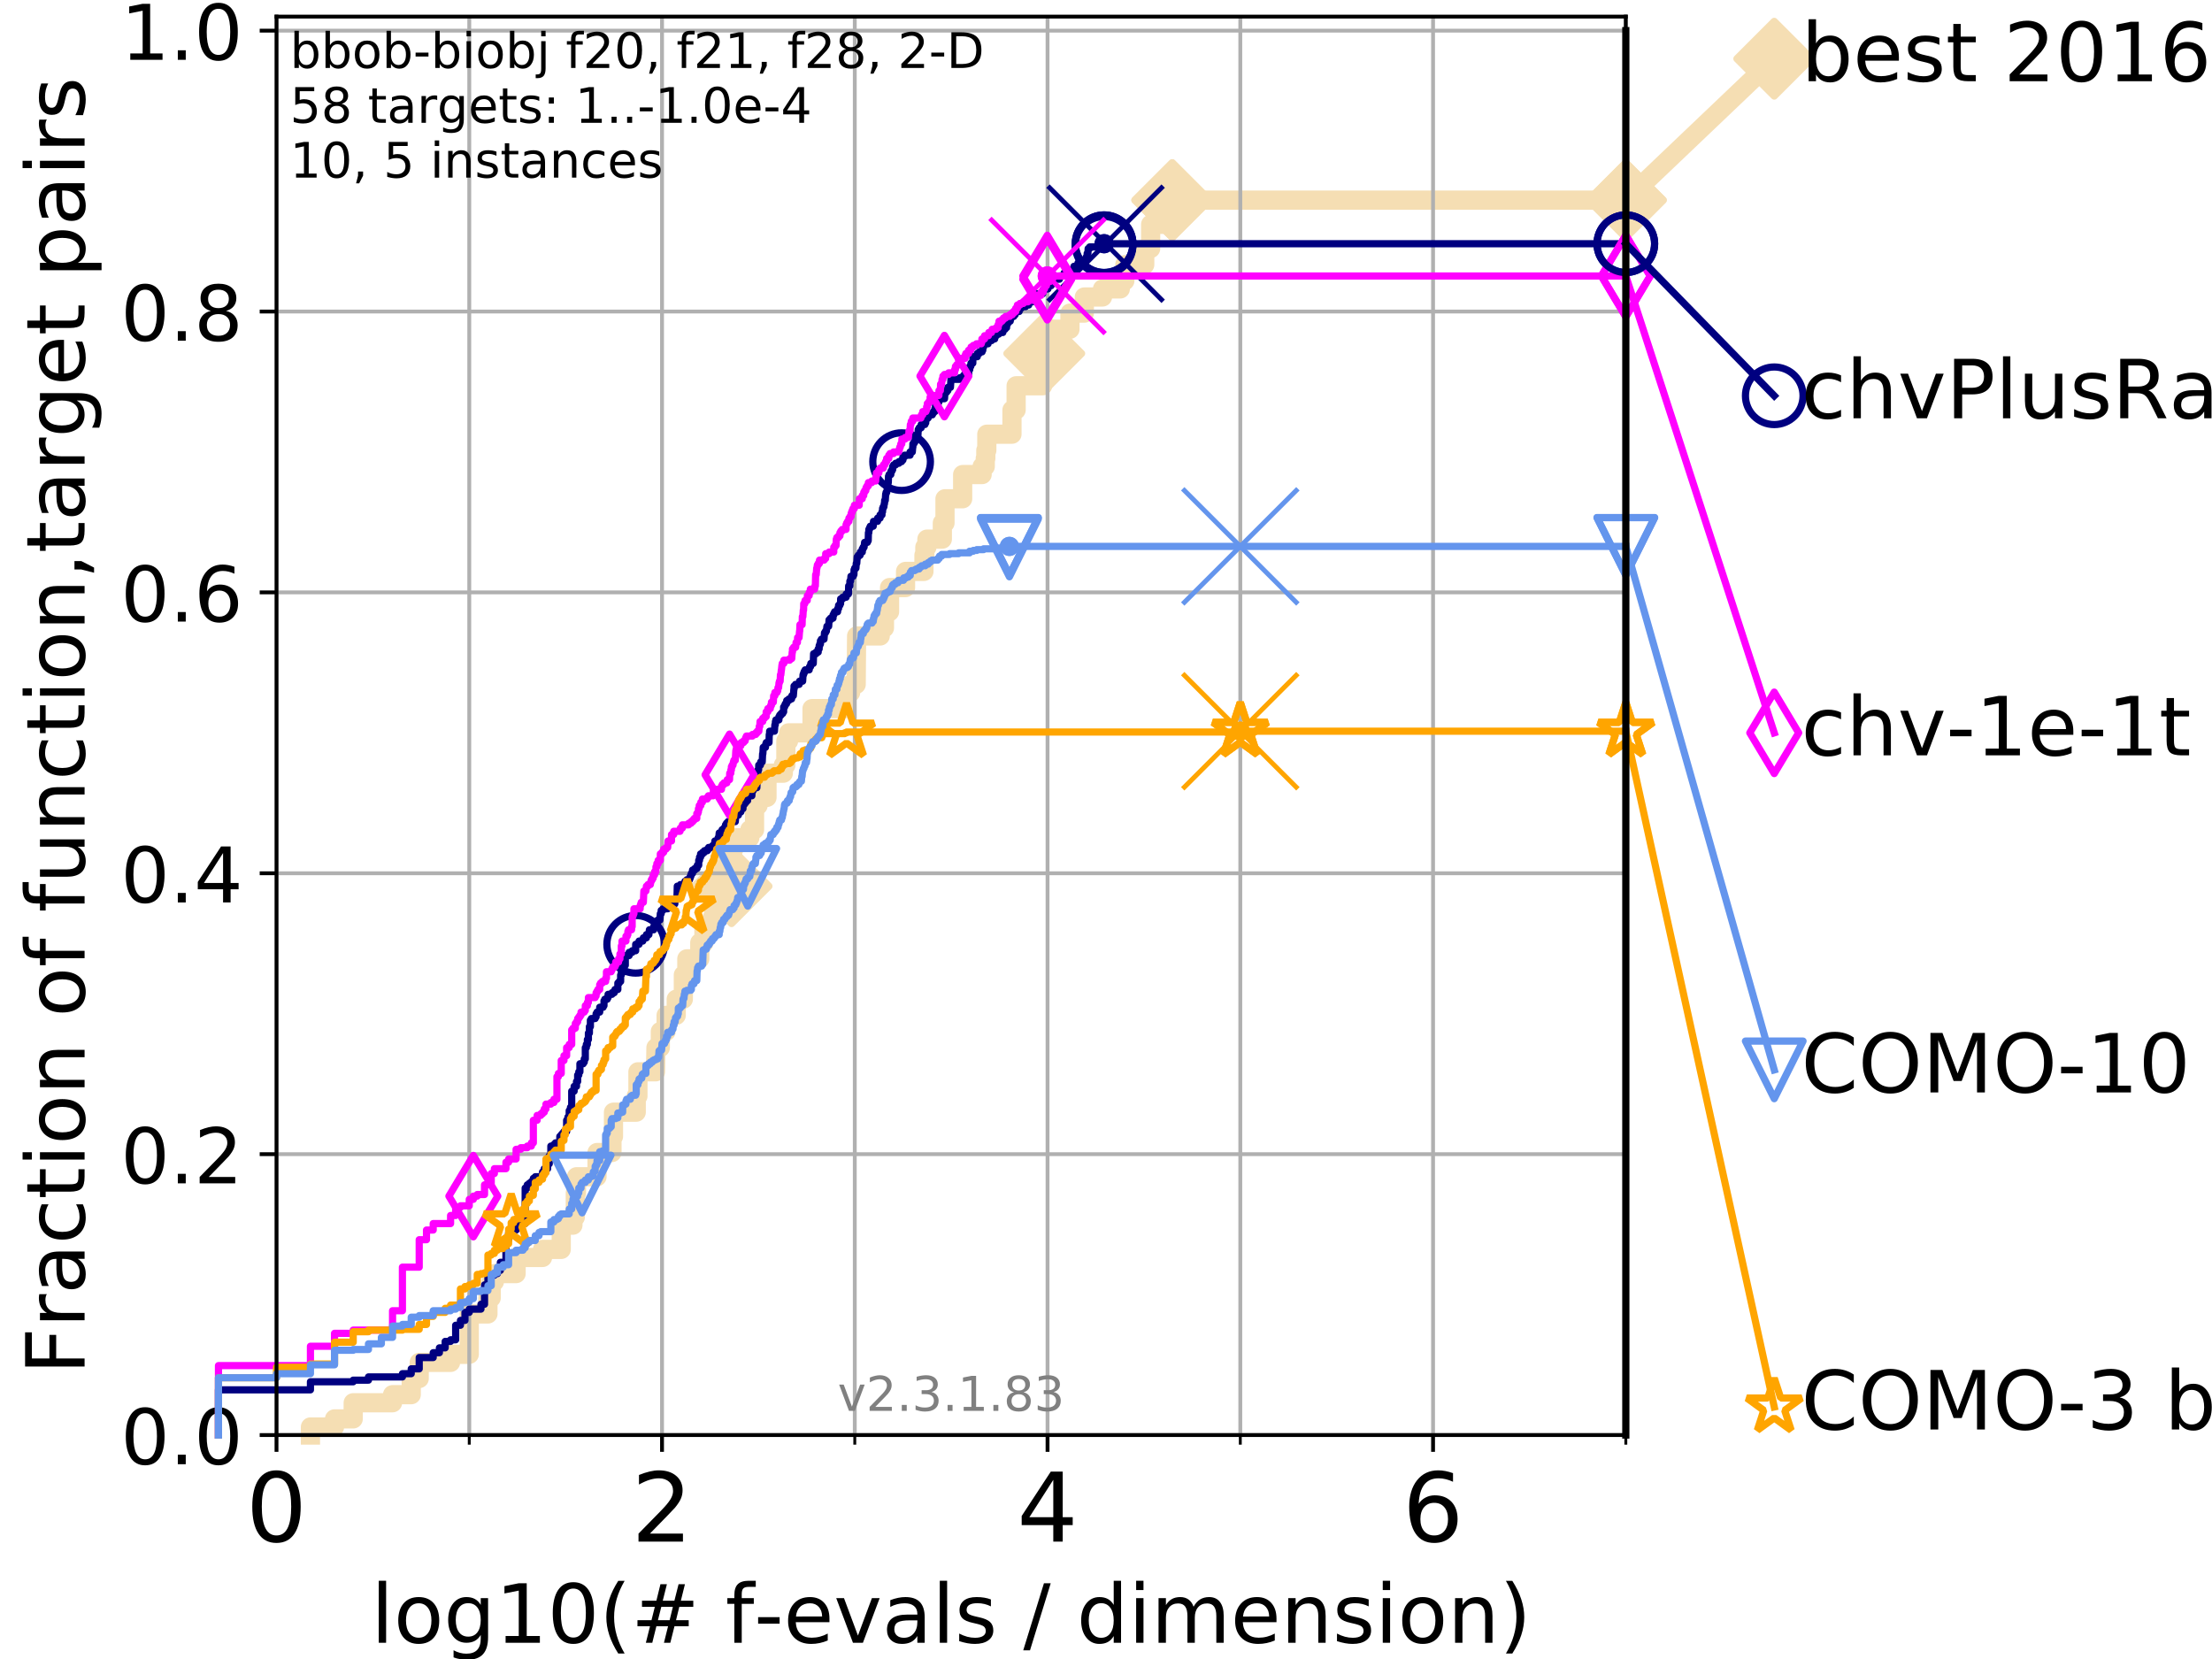 <?xml version="1.0" encoding="utf-8" standalone="no"?>
<!DOCTYPE svg PUBLIC "-//W3C//DTD SVG 1.1//EN"
  "http://www.w3.org/Graphics/SVG/1.1/DTD/svg11.dtd">
<!-- Created with matplotlib (https://matplotlib.org/) -->
<svg height="345.6pt" version="1.1" viewBox="0 0 460.8 345.6" width="460.8pt" xmlns="http://www.w3.org/2000/svg" xmlns:xlink="http://www.w3.org/1999/xlink">
 <defs>
  <style type="text/css">
*{stroke-linecap:butt;stroke-linejoin:round;}
  </style>
 </defs>
 <g id="figure_1">
  <g id="patch_1">
   <path d="M 0 345.6 
L 460.8 345.6 
L 460.8 0 
L 0 0 
z
" style="fill:#ffffff;"/>
  </g>
  <g id="axes_1">
   <g id="patch_2">
    <path d="M 57.6 298.944 
L 338.688 298.944 
L 338.688 3.456 
L 57.6 3.456 
z
" style="fill:#ffffff;"/>
   </g>
   <g id="line2d_1">
    <path d="M 64.671 298.944 
L 64.671 297.263 
L 69.688 297.263 
L 69.688 295.581 
L 73.579 295.581 
L 73.579 292.218 
L 81.776 292.218 
L 81.776 290.537 
L 85.667 290.537 
L 85.667 287.174 
L 87.33 287.174 
L 87.33 283.811 
L 93.864 283.811 
L 93.864 282.13 
L 97.755 282.13 
L 97.755 273.723 
L 101.647 273.723 
L 101.647 270.36 
L 102.331 270.36 
L 102.331 266.998 
L 102.989 266.998 
L 102.989 265.316 
L 107.515 265.316 
L 107.515 261.953 
L 113.023 261.953 
L 113.023 260.272 
L 116.914 260.272 
L 116.914 255.228 
L 119.352 255.228 
L 119.352 253.546 
L 119.85 253.546 
L 119.85 248.502 
L 120.094 248.502 
L 120.094 245.139 
L 124.369 245.139 
L 124.369 240.095 
L 127.485 240.095 
L 127.485 236.732 
L 127.799 236.732 
L 127.799 231.688 
L 132.542 231.688 
L 132.542 228.325 
L 132.894 228.325 
L 132.894 223.281 
L 136.551 223.281 
L 136.645 218.237 
L 137.559 218.237 
L 137.559 214.874 
L 138.762 214.874 
L 138.762 211.512 
L 140.871 211.512 
L 140.871 208.149 
L 142.352 208.149 
L 142.352 203.105 
L 143.08 203.105 
L 143.08 199.742 
L 145.777 199.742 
L 145.777 196.379 
L 146.644 196.379 
L 146.644 193.016 
L 148.306 193.016 
L 148.306 191.335 
L 148.686 191.335 
L 148.686 187.972 
L 149.602 187.972 
L 149.602 184.609 
L 152.398 184.609 
L 152.398 181.246 
L 152.625 181.246 
L 152.625 176.202 
L 153.287 176.202 
L 153.287 174.521 
L 156.206 174.521 
L 156.206 172.84 
L 157.186 172.84 
L 157.186 167.795 
L 157.921 167.795 
L 157.921 166.114 
L 159.783 166.114 
L 159.783 161.07 
L 163.185 161.07 
L 163.185 159.388 
L 163.709 159.388 
L 163.709 154.344 
L 164.276 154.344 
L 164.276 152.663 
L 169.158 152.663 
L 169.158 147.619 
L 176.151 147.619 
L 176.151 144.256 
L 177.208 144.256 
L 177.208 142.574 
L 178.36 142.574 
L 178.446 132.486 
L 183.371 132.486 
L 183.371 130.805 
L 184.249 130.805 
L 184.249 127.442 
L 185.311 127.442 
L 185.311 122.398 
L 188.643 122.398 
L 188.643 119.035 
L 192.474 119.035 
L 192.474 115.672 
L 192.66 115.672 
L 192.66 113.991 
L 193.089 113.991 
L 193.089 112.309 
L 196.306 112.309 
L 196.306 108.947 
L 196.858 108.947 
L 196.858 103.902 
L 200.538 103.902 
L 200.538 98.858 
L 204.596 98.858 
L 204.596 97.177 
L 205.247 97.177 
L 205.247 95.495 
L 205.364 95.495 
L 205.364 93.814 
L 205.572 93.814 
L 205.572 90.451 
L 210.812 90.451 
L 210.812 85.407 
L 211.677 85.407 
L 211.677 80.363 
L 217.196 80.363 
L 217.196 77 
L 217.537 77 
L 217.537 73.637 
L 218.168 73.637 
L 218.168 68.593 
L 222.889 68.593 
L 222.889 65.23 
L 225.888 65.23 
L 225.888 61.868 
L 229.672 61.868 
L 229.672 60.186 
L 233.382 60.186 
L 233.382 58.505 
L 234.322 58.505 
L 234.322 55.142 
L 238.47 55.142 
L 238.47 51.779 
L 239.704 51.779 
L 239.704 46.735 
L 244.204 46.735 
L 244.204 41.691 
L 338.688 41.691 
L 338.688 41.691 
" style="fill:none;stroke:#f5deb3;stroke-linecap:square;stroke-width:4;"/>
   </g>
   <g id="line2d_2">
    <defs>
     <path d="M 0 7.778 
L 7.778 0 
L 0 -7.778 
L -7.778 0 
z
" id="m2edc40818b" style="stroke:#f5deb3;stroke-linejoin:miter;stroke-width:1.5;"/>
    </defs>
    <g>
     <use style="fill:#f5deb3;stroke:#f5deb3;stroke-linejoin:miter;stroke-width:1.5;" x="152.398" xlink:href="#m2edc40818b" y="184.609"/>
     <use style="fill:#f5deb3;stroke:#f5deb3;stroke-linejoin:miter;stroke-width:1.5;" x="217.537" xlink:href="#m2edc40818b" y="73.637"/>
     <use style="fill:#f5deb3;stroke:#f5deb3;stroke-linejoin:miter;stroke-width:1.5;" x="244.204" xlink:href="#m2edc40818b" y="41.691"/>
     <use style="fill:#f5deb3;stroke:#f5deb3;stroke-linejoin:miter;stroke-width:1.5;" x="244.204" xlink:href="#m2edc40818b" y="41.691"/>
     <use style="fill:#f5deb3;stroke:#f5deb3;stroke-linejoin:miter;stroke-width:1.5;" x="338.688" xlink:href="#m2edc40818b" y="41.691"/>
    </g>
   </g>
   <g id="line2d_3">
    <path style="fill:none;stroke:#f5deb3;stroke-linecap:square;stroke-width:4;"/>
    <g/>
   </g>
   <g id="line2d_4">
    <path d="M 338.688 41.691 
L 369.608 12.233 
" style="fill:none;stroke:#f5deb3;stroke-linecap:square;stroke-width:4;"/>
    <g>
     <use style="fill:#f5deb3;stroke:#f5deb3;stroke-linejoin:miter;stroke-width:1.5;" x="338.688" xlink:href="#m2edc40818b" y="41.691"/>
     <use style="fill:#f5deb3;stroke:#f5deb3;stroke-linejoin:miter;stroke-width:1.5;" x="369.608" xlink:href="#m2edc40818b" y="12.233"/>
    </g>
   </g>
   <g id="matplotlib.axis_1">
    <g id="xtick_1">
     <g id="line2d_5">
      <path clip-path="url(#pc033db08b1)" d="M 57.6 298.944 
L 57.6 3.456 
" style="fill:none;stroke:#b0b0b0;stroke-linecap:square;stroke-width:0.8;"/>
     </g>
     <g id="line2d_6">
      <defs>
       <path d="M 0 0 
L 0 3.5 
" id="m1747e8a71a" style="stroke:#000000;stroke-width:0.8;"/>
      </defs>
      <g>
       <use style="stroke:#000000;stroke-width:0.8;" x="57.6" xlink:href="#m1747e8a71a" y="298.944"/>
      </g>
     </g>
     <g id="text_1">
      <!-- 0 -->
      <defs>
       <path d="M 31.781 66.406 
Q 24.172 66.406 20.328 58.906 
Q 16.5 51.422 16.5 36.375 
Q 16.5 21.391 20.328 13.891 
Q 24.172 6.391 31.781 6.391 
Q 39.453 6.391 43.281 13.891 
Q 47.125 21.391 47.125 36.375 
Q 47.125 51.422 43.281 58.906 
Q 39.453 66.406 31.781 66.406 
z
M 31.781 74.219 
Q 44.047 74.219 50.516 64.516 
Q 56.984 54.828 56.984 36.375 
Q 56.984 17.969 50.516 8.266 
Q 44.047 -1.422 31.781 -1.422 
Q 19.531 -1.422 13.062 8.266 
Q 6.594 17.969 6.594 36.375 
Q 6.594 54.828 13.062 64.516 
Q 19.531 74.219 31.781 74.219 
z
" id="DejaVuSans-48"/>
      </defs>
      <g transform="translate(51.237 321.141)scale(0.2 -0.2)">
       <use xlink:href="#DejaVuSans-48"/>
      </g>
     </g>
    </g>
    <g id="xtick_2">
     <g id="line2d_7">
      <path clip-path="url(#pc033db08b1)" d="M 137.911 298.944 
L 137.911 3.456 
" style="fill:none;stroke:#b0b0b0;stroke-linecap:square;stroke-width:0.8;"/>
     </g>
     <g id="line2d_8">
      <g>
       <use style="stroke:#000000;stroke-width:0.8;" x="137.911" xlink:href="#m1747e8a71a" y="298.944"/>
      </g>
     </g>
     <g id="text_2">
      <!-- 2 -->
      <defs>
       <path d="M 19.188 8.297 
L 53.609 8.297 
L 53.609 0 
L 7.328 0 
L 7.328 8.297 
Q 12.938 14.109 22.625 23.891 
Q 32.328 33.688 34.812 36.531 
Q 39.547 41.844 41.422 45.531 
Q 43.312 49.219 43.312 52.781 
Q 43.312 58.594 39.234 62.25 
Q 35.156 65.922 28.609 65.922 
Q 23.969 65.922 18.812 64.312 
Q 13.672 62.703 7.812 59.422 
L 7.812 69.391 
Q 13.766 71.781 18.938 73 
Q 24.125 74.219 28.422 74.219 
Q 39.75 74.219 46.484 68.547 
Q 53.219 62.891 53.219 53.422 
Q 53.219 48.922 51.531 44.891 
Q 49.859 40.875 45.406 35.406 
Q 44.188 33.984 37.641 27.219 
Q 31.109 20.453 19.188 8.297 
z
" id="DejaVuSans-50"/>
      </defs>
      <g transform="translate(131.548 321.141)scale(0.2 -0.2)">
       <use xlink:href="#DejaVuSans-50"/>
      </g>
     </g>
    </g>
    <g id="xtick_3">
     <g id="line2d_9">
      <path clip-path="url(#pc033db08b1)" d="M 218.222 298.944 
L 218.222 3.456 
" style="fill:none;stroke:#b0b0b0;stroke-linecap:square;stroke-width:0.8;"/>
     </g>
     <g id="line2d_10">
      <g>
       <use style="stroke:#000000;stroke-width:0.8;" x="218.222" xlink:href="#m1747e8a71a" y="298.944"/>
      </g>
     </g>
     <g id="text_3">
      <!-- 4 -->
      <defs>
       <path d="M 37.797 64.312 
L 12.891 25.391 
L 37.797 25.391 
z
M 35.203 72.906 
L 47.609 72.906 
L 47.609 25.391 
L 58.016 25.391 
L 58.016 17.188 
L 47.609 17.188 
L 47.609 0 
L 37.797 0 
L 37.797 17.188 
L 4.891 17.188 
L 4.891 26.703 
z
" id="DejaVuSans-52"/>
      </defs>
      <g transform="translate(211.859 321.141)scale(0.2 -0.2)">
       <use xlink:href="#DejaVuSans-52"/>
      </g>
     </g>
    </g>
    <g id="xtick_4">
     <g id="line2d_11">
      <path clip-path="url(#pc033db08b1)" d="M 298.533 298.944 
L 298.533 3.456 
" style="fill:none;stroke:#b0b0b0;stroke-linecap:square;stroke-width:0.8;"/>
     </g>
     <g id="line2d_12">
      <g>
       <use style="stroke:#000000;stroke-width:0.8;" x="298.533" xlink:href="#m1747e8a71a" y="298.944"/>
      </g>
     </g>
     <g id="text_4">
      <!-- 6 -->
      <defs>
       <path d="M 33.016 40.375 
Q 26.375 40.375 22.484 35.828 
Q 18.609 31.297 18.609 23.391 
Q 18.609 15.531 22.484 10.953 
Q 26.375 6.391 33.016 6.391 
Q 39.656 6.391 43.531 10.953 
Q 47.406 15.531 47.406 23.391 
Q 47.406 31.297 43.531 35.828 
Q 39.656 40.375 33.016 40.375 
z
M 52.594 71.297 
L 52.594 62.312 
Q 48.875 64.062 45.094 64.984 
Q 41.312 65.922 37.594 65.922 
Q 27.828 65.922 22.672 59.328 
Q 17.531 52.734 16.797 39.406 
Q 19.672 43.656 24.016 45.922 
Q 28.375 48.188 33.594 48.188 
Q 44.578 48.188 50.953 41.516 
Q 57.328 34.859 57.328 23.391 
Q 57.328 12.156 50.688 5.359 
Q 44.047 -1.422 33.016 -1.422 
Q 20.359 -1.422 13.672 8.266 
Q 6.984 17.969 6.984 36.375 
Q 6.984 53.656 15.188 63.938 
Q 23.391 74.219 37.203 74.219 
Q 40.922 74.219 44.703 73.484 
Q 48.484 72.75 52.594 71.297 
z
" id="DejaVuSans-54"/>
      </defs>
      <g transform="translate(292.17 321.141)scale(0.2 -0.2)">
       <use xlink:href="#DejaVuSans-54"/>
      </g>
     </g>
    </g>
    <g id="xtick_5">
     <g id="line2d_13">
      <path clip-path="url(#pc033db08b1)" d="M 97.755 298.944 
L 97.755 3.456 
" style="fill:none;stroke:#b0b0b0;stroke-linecap:square;stroke-width:0.8;"/>
     </g>
     <g id="line2d_14">
      <defs>
       <path d="M 0 0 
L 0 2 
" id="ma7bb94015b" style="stroke:#000000;stroke-width:0.6;"/>
      </defs>
      <g>
       <use style="stroke:#000000;stroke-width:0.6;" x="97.755" xlink:href="#ma7bb94015b" y="298.944"/>
      </g>
     </g>
    </g>
    <g id="xtick_6">
     <g id="line2d_15">
      <path clip-path="url(#pc033db08b1)" d="M 178.066 298.944 
L 178.066 3.456 
" style="fill:none;stroke:#b0b0b0;stroke-linecap:square;stroke-width:0.8;"/>
     </g>
     <g id="line2d_16">
      <g>
       <use style="stroke:#000000;stroke-width:0.6;" x="178.066" xlink:href="#ma7bb94015b" y="298.944"/>
      </g>
     </g>
    </g>
    <g id="xtick_7">
     <g id="line2d_17">
      <path clip-path="url(#pc033db08b1)" d="M 258.377 298.944 
L 258.377 3.456 
" style="fill:none;stroke:#b0b0b0;stroke-linecap:square;stroke-width:0.8;"/>
     </g>
     <g id="line2d_18">
      <g>
       <use style="stroke:#000000;stroke-width:0.6;" x="258.377" xlink:href="#ma7bb94015b" y="298.944"/>
      </g>
     </g>
    </g>
    <g id="xtick_8">
     <g id="line2d_19">
      <path clip-path="url(#pc033db08b1)" d="M 338.688 298.944 
L 338.688 3.456 
" style="fill:none;stroke:#b0b0b0;stroke-linecap:square;stroke-width:0.8;"/>
     </g>
     <g id="line2d_20">
      <g>
       <use style="stroke:#000000;stroke-width:0.6;" x="338.688" xlink:href="#ma7bb94015b" y="298.944"/>
      </g>
     </g>
    </g>
    <g id="text_5">
     <!-- log10(# f-evals / dimension) -->
     <defs>
      <path d="M 9.422 75.984 
L 18.406 75.984 
L 18.406 0 
L 9.422 0 
z
" id="DejaVuSans-108"/>
      <path d="M 30.609 48.391 
Q 23.391 48.391 19.188 42.75 
Q 14.984 37.109 14.984 27.297 
Q 14.984 17.484 19.156 11.844 
Q 23.344 6.203 30.609 6.203 
Q 37.797 6.203 41.984 11.859 
Q 46.188 17.531 46.188 27.297 
Q 46.188 37.016 41.984 42.703 
Q 37.797 48.391 30.609 48.391 
z
M 30.609 56 
Q 42.328 56 49.016 48.375 
Q 55.719 40.766 55.719 27.297 
Q 55.719 13.875 49.016 6.219 
Q 42.328 -1.422 30.609 -1.422 
Q 18.844 -1.422 12.172 6.219 
Q 5.516 13.875 5.516 27.297 
Q 5.516 40.766 12.172 48.375 
Q 18.844 56 30.609 56 
z
" id="DejaVuSans-111"/>
      <path d="M 45.406 27.984 
Q 45.406 37.75 41.375 43.109 
Q 37.359 48.484 30.078 48.484 
Q 22.859 48.484 18.828 43.109 
Q 14.797 37.75 14.797 27.984 
Q 14.797 18.266 18.828 12.891 
Q 22.859 7.516 30.078 7.516 
Q 37.359 7.516 41.375 12.891 
Q 45.406 18.266 45.406 27.984 
z
M 54.391 6.781 
Q 54.391 -7.172 48.188 -13.984 
Q 42 -20.797 29.203 -20.797 
Q 24.469 -20.797 20.266 -20.094 
Q 16.062 -19.391 12.109 -17.922 
L 12.109 -9.188 
Q 16.062 -11.328 19.922 -12.344 
Q 23.781 -13.375 27.781 -13.375 
Q 36.625 -13.375 41.016 -8.766 
Q 45.406 -4.156 45.406 5.172 
L 45.406 9.625 
Q 42.625 4.781 38.281 2.391 
Q 33.938 0 27.875 0 
Q 17.828 0 11.672 7.656 
Q 5.516 15.328 5.516 27.984 
Q 5.516 40.672 11.672 48.328 
Q 17.828 56 27.875 56 
Q 33.938 56 38.281 53.609 
Q 42.625 51.219 45.406 46.391 
L 45.406 54.688 
L 54.391 54.688 
z
" id="DejaVuSans-103"/>
      <path d="M 12.406 8.297 
L 28.516 8.297 
L 28.516 63.922 
L 10.984 60.406 
L 10.984 69.391 
L 28.422 72.906 
L 38.281 72.906 
L 38.281 8.297 
L 54.391 8.297 
L 54.391 0 
L 12.406 0 
z
" id="DejaVuSans-49"/>
      <path d="M 31 75.875 
Q 24.469 64.656 21.281 53.656 
Q 18.109 42.672 18.109 31.391 
Q 18.109 20.125 21.312 9.062 
Q 24.516 -2 31 -13.188 
L 23.188 -13.188 
Q 15.875 -1.703 12.234 9.375 
Q 8.594 20.453 8.594 31.391 
Q 8.594 42.281 12.203 53.312 
Q 15.828 64.359 23.188 75.875 
z
" id="DejaVuSans-40"/>
      <path d="M 51.125 44 
L 36.922 44 
L 32.812 27.688 
L 47.125 27.688 
z
M 43.797 71.781 
L 38.719 51.516 
L 52.984 51.516 
L 58.109 71.781 
L 65.922 71.781 
L 60.891 51.516 
L 76.125 51.516 
L 76.125 44 
L 58.984 44 
L 54.984 27.688 
L 70.516 27.688 
L 70.516 20.219 
L 53.078 20.219 
L 48 0 
L 40.188 0 
L 45.219 20.219 
L 30.906 20.219 
L 25.875 0 
L 18.016 0 
L 23.094 20.219 
L 7.719 20.219 
L 7.719 27.688 
L 24.906 27.688 
L 29 44 
L 13.281 44 
L 13.281 51.516 
L 30.906 51.516 
L 35.891 71.781 
z
" id="DejaVuSans-35"/>
      <path id="DejaVuSans-32"/>
      <path d="M 37.109 75.984 
L 37.109 68.5 
L 28.516 68.5 
Q 23.688 68.5 21.797 66.547 
Q 19.922 64.594 19.922 59.516 
L 19.922 54.688 
L 34.719 54.688 
L 34.719 47.703 
L 19.922 47.703 
L 19.922 0 
L 10.891 0 
L 10.891 47.703 
L 2.297 47.703 
L 2.297 54.688 
L 10.891 54.688 
L 10.891 58.5 
Q 10.891 67.625 15.141 71.797 
Q 19.391 75.984 28.609 75.984 
z
" id="DejaVuSans-102"/>
      <path d="M 4.891 31.391 
L 31.203 31.391 
L 31.203 23.391 
L 4.891 23.391 
z
" id="DejaVuSans-45"/>
      <path d="M 56.203 29.594 
L 56.203 25.203 
L 14.891 25.203 
Q 15.484 15.922 20.484 11.062 
Q 25.484 6.203 34.422 6.203 
Q 39.594 6.203 44.453 7.469 
Q 49.312 8.734 54.109 11.281 
L 54.109 2.781 
Q 49.266 0.734 44.188 -0.344 
Q 39.109 -1.422 33.891 -1.422 
Q 20.797 -1.422 13.156 6.188 
Q 5.516 13.812 5.516 26.812 
Q 5.516 40.234 12.766 48.109 
Q 20.016 56 32.328 56 
Q 43.359 56 49.781 48.891 
Q 56.203 41.797 56.203 29.594 
z
M 47.219 32.234 
Q 47.125 39.594 43.094 43.984 
Q 39.062 48.391 32.422 48.391 
Q 24.906 48.391 20.391 44.141 
Q 15.875 39.891 15.188 32.172 
z
" id="DejaVuSans-101"/>
      <path d="M 2.984 54.688 
L 12.5 54.688 
L 29.594 8.797 
L 46.688 54.688 
L 56.203 54.688 
L 35.688 0 
L 23.484 0 
z
" id="DejaVuSans-118"/>
      <path d="M 34.281 27.484 
Q 23.391 27.484 19.188 25 
Q 14.984 22.516 14.984 16.5 
Q 14.984 11.719 18.141 8.906 
Q 21.297 6.109 26.703 6.109 
Q 34.188 6.109 38.703 11.406 
Q 43.219 16.703 43.219 25.484 
L 43.219 27.484 
z
M 52.203 31.203 
L 52.203 0 
L 43.219 0 
L 43.219 8.297 
Q 40.141 3.328 35.547 0.953 
Q 30.953 -1.422 24.312 -1.422 
Q 15.922 -1.422 10.953 3.297 
Q 6 8.016 6 15.922 
Q 6 25.141 12.172 29.828 
Q 18.359 34.516 30.609 34.516 
L 43.219 34.516 
L 43.219 35.406 
Q 43.219 41.609 39.141 45 
Q 35.062 48.391 27.688 48.391 
Q 23 48.391 18.547 47.266 
Q 14.109 46.141 10.016 43.891 
L 10.016 52.203 
Q 14.938 54.109 19.578 55.047 
Q 24.219 56 28.609 56 
Q 40.484 56 46.344 49.844 
Q 52.203 43.703 52.203 31.203 
z
" id="DejaVuSans-97"/>
      <path d="M 44.281 53.078 
L 44.281 44.578 
Q 40.484 46.531 36.375 47.5 
Q 32.281 48.484 27.875 48.484 
Q 21.188 48.484 17.844 46.438 
Q 14.5 44.391 14.5 40.281 
Q 14.5 37.156 16.891 35.375 
Q 19.281 33.594 26.516 31.984 
L 29.594 31.297 
Q 39.156 29.25 43.188 25.516 
Q 47.219 21.781 47.219 15.094 
Q 47.219 7.469 41.188 3.016 
Q 35.156 -1.422 24.609 -1.422 
Q 20.219 -1.422 15.453 -0.562 
Q 10.688 0.297 5.422 2 
L 5.422 11.281 
Q 10.406 8.688 15.234 7.391 
Q 20.062 6.109 24.812 6.109 
Q 31.156 6.109 34.562 8.281 
Q 37.984 10.453 37.984 14.406 
Q 37.984 18.062 35.516 20.016 
Q 33.062 21.969 24.703 23.781 
L 21.578 24.516 
Q 13.234 26.266 9.516 29.906 
Q 5.812 33.547 5.812 39.891 
Q 5.812 47.609 11.281 51.797 
Q 16.75 56 26.812 56 
Q 31.781 56 36.172 55.266 
Q 40.578 54.547 44.281 53.078 
z
" id="DejaVuSans-115"/>
      <path d="M 25.391 72.906 
L 33.688 72.906 
L 8.297 -9.281 
L 0 -9.281 
z
" id="DejaVuSans-47"/>
      <path d="M 45.406 46.391 
L 45.406 75.984 
L 54.391 75.984 
L 54.391 0 
L 45.406 0 
L 45.406 8.203 
Q 42.578 3.328 38.25 0.953 
Q 33.938 -1.422 27.875 -1.422 
Q 17.969 -1.422 11.734 6.484 
Q 5.516 14.406 5.516 27.297 
Q 5.516 40.188 11.734 48.094 
Q 17.969 56 27.875 56 
Q 33.938 56 38.25 53.625 
Q 42.578 51.266 45.406 46.391 
z
M 14.797 27.297 
Q 14.797 17.391 18.875 11.75 
Q 22.953 6.109 30.078 6.109 
Q 37.203 6.109 41.297 11.75 
Q 45.406 17.391 45.406 27.297 
Q 45.406 37.203 41.297 42.844 
Q 37.203 48.484 30.078 48.484 
Q 22.953 48.484 18.875 42.844 
Q 14.797 37.203 14.797 27.297 
z
" id="DejaVuSans-100"/>
      <path d="M 9.422 54.688 
L 18.406 54.688 
L 18.406 0 
L 9.422 0 
z
M 9.422 75.984 
L 18.406 75.984 
L 18.406 64.594 
L 9.422 64.594 
z
" id="DejaVuSans-105"/>
      <path d="M 52 44.188 
Q 55.375 50.25 60.062 53.125 
Q 64.75 56 71.094 56 
Q 79.641 56 84.281 50.016 
Q 88.922 44.047 88.922 33.016 
L 88.922 0 
L 79.891 0 
L 79.891 32.719 
Q 79.891 40.578 77.094 44.375 
Q 74.312 48.188 68.609 48.188 
Q 61.625 48.188 57.562 43.547 
Q 53.516 38.922 53.516 30.906 
L 53.516 0 
L 44.484 0 
L 44.484 32.719 
Q 44.484 40.625 41.703 44.406 
Q 38.922 48.188 33.109 48.188 
Q 26.219 48.188 22.156 43.531 
Q 18.109 38.875 18.109 30.906 
L 18.109 0 
L 9.078 0 
L 9.078 54.688 
L 18.109 54.688 
L 18.109 46.188 
Q 21.188 51.219 25.484 53.609 
Q 29.781 56 35.688 56 
Q 41.656 56 45.828 52.969 
Q 50 49.953 52 44.188 
z
" id="DejaVuSans-109"/>
      <path d="M 54.891 33.016 
L 54.891 0 
L 45.906 0 
L 45.906 32.719 
Q 45.906 40.484 42.875 44.328 
Q 39.844 48.188 33.797 48.188 
Q 26.516 48.188 22.312 43.547 
Q 18.109 38.922 18.109 30.906 
L 18.109 0 
L 9.078 0 
L 9.078 54.688 
L 18.109 54.688 
L 18.109 46.188 
Q 21.344 51.125 25.703 53.562 
Q 30.078 56 35.797 56 
Q 45.219 56 50.047 50.172 
Q 54.891 44.344 54.891 33.016 
z
" id="DejaVuSans-110"/>
      <path d="M 8.016 75.875 
L 15.828 75.875 
Q 23.141 64.359 26.781 53.312 
Q 30.422 42.281 30.422 31.391 
Q 30.422 20.453 26.781 9.375 
Q 23.141 -1.703 15.828 -13.188 
L 8.016 -13.188 
Q 14.5 -2 17.703 9.062 
Q 20.906 20.125 20.906 31.391 
Q 20.906 42.672 17.703 53.656 
Q 14.5 64.656 8.016 75.875 
z
" id="DejaVuSans-41"/>
     </defs>
     <g transform="translate(77.303 342.218)scale(0.17 -0.17)">
      <use xlink:href="#DejaVuSans-108"/>
      <use x="27.783" xlink:href="#DejaVuSans-111"/>
      <use x="88.965" xlink:href="#DejaVuSans-103"/>
      <use x="152.441" xlink:href="#DejaVuSans-49"/>
      <use x="216.064" xlink:href="#DejaVuSans-48"/>
      <use x="279.688" xlink:href="#DejaVuSans-40"/>
      <use x="318.701" xlink:href="#DejaVuSans-35"/>
      <use x="402.49" xlink:href="#DejaVuSans-32"/>
      <use x="434.277" xlink:href="#DejaVuSans-102"/>
      <use x="469.404" xlink:href="#DejaVuSans-45"/>
      <use x="505.488" xlink:href="#DejaVuSans-101"/>
      <use x="567.012" xlink:href="#DejaVuSans-118"/>
      <use x="626.191" xlink:href="#DejaVuSans-97"/>
      <use x="687.471" xlink:href="#DejaVuSans-108"/>
      <use x="715.254" xlink:href="#DejaVuSans-115"/>
      <use x="767.354" xlink:href="#DejaVuSans-32"/>
      <use x="799.141" xlink:href="#DejaVuSans-47"/>
      <use x="832.832" xlink:href="#DejaVuSans-32"/>
      <use x="864.619" xlink:href="#DejaVuSans-100"/>
      <use x="928.096" xlink:href="#DejaVuSans-105"/>
      <use x="955.879" xlink:href="#DejaVuSans-109"/>
      <use x="1053.291" xlink:href="#DejaVuSans-101"/>
      <use x="1114.814" xlink:href="#DejaVuSans-110"/>
      <use x="1178.193" xlink:href="#DejaVuSans-115"/>
      <use x="1230.293" xlink:href="#DejaVuSans-105"/>
      <use x="1258.076" xlink:href="#DejaVuSans-111"/>
      <use x="1319.258" xlink:href="#DejaVuSans-110"/>
      <use x="1382.637" xlink:href="#DejaVuSans-41"/>
     </g>
    </g>
   </g>
   <g id="matplotlib.axis_2">
    <g id="ytick_1">
     <g id="line2d_21">
      <path clip-path="url(#pc033db08b1)" d="M 57.6 298.944 
L 338.688 298.944 
" style="fill:none;stroke:#b0b0b0;stroke-linecap:square;stroke-width:0.8;"/>
     </g>
     <g id="line2d_22">
      <defs>
       <path d="M 0 0 
L -3.5 0 
" id="m2b600289cc" style="stroke:#000000;stroke-width:0.8;"/>
      </defs>
      <g>
       <use style="stroke:#000000;stroke-width:0.8;" x="57.6" xlink:href="#m2b600289cc" y="298.944"/>
      </g>
     </g>
     <g id="text_6">
      <!-- 0.0 -->
      <defs>
       <path d="M 10.688 12.406 
L 21 12.406 
L 21 0 
L 10.688 0 
z
" id="DejaVuSans-46"/>
      </defs>
      <g transform="translate(25.155 305.023)scale(0.16 -0.16)">
       <use xlink:href="#DejaVuSans-48"/>
       <use x="63.623" xlink:href="#DejaVuSans-46"/>
       <use x="95.41" xlink:href="#DejaVuSans-48"/>
      </g>
     </g>
    </g>
    <g id="ytick_2">
     <g id="line2d_23">
      <path clip-path="url(#pc033db08b1)" d="M 57.6 240.432 
L 338.688 240.432 
" style="fill:none;stroke:#b0b0b0;stroke-linecap:square;stroke-width:0.8;"/>
     </g>
     <g id="line2d_24">
      <g>
       <use style="stroke:#000000;stroke-width:0.8;" x="57.6" xlink:href="#m2b600289cc" y="240.432"/>
      </g>
     </g>
     <g id="text_7">
      <!-- 0.2 -->
      <g transform="translate(25.155 246.51)scale(0.16 -0.16)">
       <use xlink:href="#DejaVuSans-48"/>
       <use x="63.623" xlink:href="#DejaVuSans-46"/>
       <use x="95.41" xlink:href="#DejaVuSans-50"/>
      </g>
     </g>
    </g>
    <g id="ytick_3">
     <g id="line2d_25">
      <path clip-path="url(#pc033db08b1)" d="M 57.6 181.919 
L 338.688 181.919 
" style="fill:none;stroke:#b0b0b0;stroke-linecap:square;stroke-width:0.8;"/>
     </g>
     <g id="line2d_26">
      <g>
       <use style="stroke:#000000;stroke-width:0.8;" x="57.6" xlink:href="#m2b600289cc" y="181.919"/>
      </g>
     </g>
     <g id="text_8">
      <!-- 0.4 -->
      <g transform="translate(25.155 187.998)scale(0.16 -0.16)">
       <use xlink:href="#DejaVuSans-48"/>
       <use x="63.623" xlink:href="#DejaVuSans-46"/>
       <use x="95.41" xlink:href="#DejaVuSans-52"/>
      </g>
     </g>
    </g>
    <g id="ytick_4">
     <g id="line2d_27">
      <path clip-path="url(#pc033db08b1)" d="M 57.6 123.407 
L 338.688 123.407 
" style="fill:none;stroke:#b0b0b0;stroke-linecap:square;stroke-width:0.8;"/>
     </g>
     <g id="line2d_28">
      <g>
       <use style="stroke:#000000;stroke-width:0.8;" x="57.6" xlink:href="#m2b600289cc" y="123.407"/>
      </g>
     </g>
     <g id="text_9">
      <!-- 0.6 -->
      <g transform="translate(25.155 129.485)scale(0.16 -0.16)">
       <use xlink:href="#DejaVuSans-48"/>
       <use x="63.623" xlink:href="#DejaVuSans-46"/>
       <use x="95.41" xlink:href="#DejaVuSans-54"/>
      </g>
     </g>
    </g>
    <g id="ytick_5">
     <g id="line2d_29">
      <path clip-path="url(#pc033db08b1)" d="M 57.6 64.894 
L 338.688 64.894 
" style="fill:none;stroke:#b0b0b0;stroke-linecap:square;stroke-width:0.8;"/>
     </g>
     <g id="line2d_30">
      <g>
       <use style="stroke:#000000;stroke-width:0.8;" x="57.6" xlink:href="#m2b600289cc" y="64.894"/>
      </g>
     </g>
     <g id="text_10">
      <!-- 0.8 -->
      <defs>
       <path d="M 31.781 34.625 
Q 24.75 34.625 20.719 30.859 
Q 16.703 27.094 16.703 20.516 
Q 16.703 13.922 20.719 10.156 
Q 24.75 6.391 31.781 6.391 
Q 38.812 6.391 42.859 10.172 
Q 46.922 13.969 46.922 20.516 
Q 46.922 27.094 42.891 30.859 
Q 38.875 34.625 31.781 34.625 
z
M 21.922 38.812 
Q 15.578 40.375 12.031 44.719 
Q 8.5 49.078 8.5 55.328 
Q 8.5 64.062 14.719 69.141 
Q 20.953 74.219 31.781 74.219 
Q 42.672 74.219 48.875 69.141 
Q 55.078 64.062 55.078 55.328 
Q 55.078 49.078 51.531 44.719 
Q 48 40.375 41.703 38.812 
Q 48.828 37.156 52.797 32.312 
Q 56.781 27.484 56.781 20.516 
Q 56.781 9.906 50.312 4.234 
Q 43.844 -1.422 31.781 -1.422 
Q 19.734 -1.422 13.25 4.234 
Q 6.781 9.906 6.781 20.516 
Q 6.781 27.484 10.781 32.312 
Q 14.797 37.156 21.922 38.812 
z
M 18.312 54.391 
Q 18.312 48.734 21.844 45.562 
Q 25.391 42.391 31.781 42.391 
Q 38.141 42.391 41.719 45.562 
Q 45.312 48.734 45.312 54.391 
Q 45.312 60.062 41.719 63.234 
Q 38.141 66.406 31.781 66.406 
Q 25.391 66.406 21.844 63.234 
Q 18.312 60.062 18.312 54.391 
z
" id="DejaVuSans-56"/>
      </defs>
      <g transform="translate(25.155 70.973)scale(0.16 -0.16)">
       <use xlink:href="#DejaVuSans-48"/>
       <use x="63.623" xlink:href="#DejaVuSans-46"/>
       <use x="95.41" xlink:href="#DejaVuSans-56"/>
      </g>
     </g>
    </g>
    <g id="ytick_6">
     <g id="line2d_31">
      <path clip-path="url(#pc033db08b1)" d="M 57.6 6.382 
L 338.688 6.382 
" style="fill:none;stroke:#b0b0b0;stroke-linecap:square;stroke-width:0.8;"/>
     </g>
     <g id="line2d_32">
      <g>
       <use style="stroke:#000000;stroke-width:0.8;" x="57.6" xlink:href="#m2b600289cc" y="6.382"/>
      </g>
     </g>
     <g id="text_11">
      <!-- 1.0 -->
      <g transform="translate(25.155 12.46)scale(0.16 -0.16)">
       <use xlink:href="#DejaVuSans-49"/>
       <use x="63.623" xlink:href="#DejaVuSans-46"/>
       <use x="95.41" xlink:href="#DejaVuSans-48"/>
      </g>
     </g>
    </g>
    <g id="text_12">
     <!-- Fraction of function,target pairs -->
     <defs>
      <path d="M 9.812 72.906 
L 51.703 72.906 
L 51.703 64.594 
L 19.672 64.594 
L 19.672 43.109 
L 48.578 43.109 
L 48.578 34.812 
L 19.672 34.812 
L 19.672 0 
L 9.812 0 
z
" id="DejaVuSans-70"/>
      <path d="M 41.109 46.297 
Q 39.594 47.172 37.812 47.578 
Q 36.031 48 33.891 48 
Q 26.266 48 22.188 43.047 
Q 18.109 38.094 18.109 28.812 
L 18.109 0 
L 9.078 0 
L 9.078 54.688 
L 18.109 54.688 
L 18.109 46.188 
Q 20.953 51.172 25.484 53.578 
Q 30.031 56 36.531 56 
Q 37.453 56 38.578 55.875 
Q 39.703 55.766 41.062 55.516 
z
" id="DejaVuSans-114"/>
      <path d="M 48.781 52.594 
L 48.781 44.188 
Q 44.969 46.297 41.141 47.344 
Q 37.312 48.391 33.406 48.391 
Q 24.656 48.391 19.812 42.844 
Q 14.984 37.312 14.984 27.297 
Q 14.984 17.281 19.812 11.734 
Q 24.656 6.203 33.406 6.203 
Q 37.312 6.203 41.141 7.25 
Q 44.969 8.297 48.781 10.406 
L 48.781 2.094 
Q 45.016 0.344 40.984 -0.531 
Q 36.969 -1.422 32.422 -1.422 
Q 20.062 -1.422 12.781 6.344 
Q 5.516 14.109 5.516 27.297 
Q 5.516 40.672 12.859 48.328 
Q 20.219 56 33.016 56 
Q 37.156 56 41.109 55.141 
Q 45.062 54.297 48.781 52.594 
z
" id="DejaVuSans-99"/>
      <path d="M 18.312 70.219 
L 18.312 54.688 
L 36.812 54.688 
L 36.812 47.703 
L 18.312 47.703 
L 18.312 18.016 
Q 18.312 11.328 20.141 9.422 
Q 21.969 7.516 27.594 7.516 
L 36.812 7.516 
L 36.812 0 
L 27.594 0 
Q 17.188 0 13.234 3.875 
Q 9.281 7.766 9.281 18.016 
L 9.281 47.703 
L 2.688 47.703 
L 2.688 54.688 
L 9.281 54.688 
L 9.281 70.219 
z
" id="DejaVuSans-116"/>
      <path d="M 8.5 21.578 
L 8.5 54.688 
L 17.484 54.688 
L 17.484 21.922 
Q 17.484 14.156 20.5 10.266 
Q 23.531 6.391 29.594 6.391 
Q 36.859 6.391 41.078 11.031 
Q 45.312 15.672 45.312 23.688 
L 45.312 54.688 
L 54.297 54.688 
L 54.297 0 
L 45.312 0 
L 45.312 8.406 
Q 42.047 3.422 37.719 1 
Q 33.406 -1.422 27.688 -1.422 
Q 18.266 -1.422 13.375 4.438 
Q 8.5 10.297 8.5 21.578 
z
M 31.109 56 
z
" id="DejaVuSans-117"/>
      <path d="M 11.719 12.406 
L 22.016 12.406 
L 22.016 4 
L 14.016 -11.625 
L 7.719 -11.625 
L 11.719 4 
z
" id="DejaVuSans-44"/>
      <path d="M 18.109 8.203 
L 18.109 -20.797 
L 9.078 -20.797 
L 9.078 54.688 
L 18.109 54.688 
L 18.109 46.391 
Q 20.953 51.266 25.266 53.625 
Q 29.594 56 35.594 56 
Q 45.562 56 51.781 48.094 
Q 58.016 40.188 58.016 27.297 
Q 58.016 14.406 51.781 6.484 
Q 45.562 -1.422 35.594 -1.422 
Q 29.594 -1.422 25.266 0.953 
Q 20.953 3.328 18.109 8.203 
z
M 48.688 27.297 
Q 48.688 37.203 44.609 42.844 
Q 40.531 48.484 33.406 48.484 
Q 26.266 48.484 22.188 42.844 
Q 18.109 37.203 18.109 27.297 
Q 18.109 17.391 22.188 11.75 
Q 26.266 6.109 33.406 6.109 
Q 40.531 6.109 44.609 11.75 
Q 48.688 17.391 48.688 27.297 
z
" id="DejaVuSans-112"/>
     </defs>
     <g transform="translate(17.62 286.339)rotate(-90)scale(0.17 -0.17)">
      <use xlink:href="#DejaVuSans-70"/>
      <use x="57.41" xlink:href="#DejaVuSans-114"/>
      <use x="98.523" xlink:href="#DejaVuSans-97"/>
      <use x="159.803" xlink:href="#DejaVuSans-99"/>
      <use x="214.783" xlink:href="#DejaVuSans-116"/>
      <use x="253.992" xlink:href="#DejaVuSans-105"/>
      <use x="281.775" xlink:href="#DejaVuSans-111"/>
      <use x="342.957" xlink:href="#DejaVuSans-110"/>
      <use x="406.336" xlink:href="#DejaVuSans-32"/>
      <use x="438.123" xlink:href="#DejaVuSans-111"/>
      <use x="499.305" xlink:href="#DejaVuSans-102"/>
      <use x="534.51" xlink:href="#DejaVuSans-32"/>
      <use x="566.297" xlink:href="#DejaVuSans-102"/>
      <use x="601.502" xlink:href="#DejaVuSans-117"/>
      <use x="664.881" xlink:href="#DejaVuSans-110"/>
      <use x="728.26" xlink:href="#DejaVuSans-99"/>
      <use x="783.24" xlink:href="#DejaVuSans-116"/>
      <use x="822.449" xlink:href="#DejaVuSans-105"/>
      <use x="850.232" xlink:href="#DejaVuSans-111"/>
      <use x="911.414" xlink:href="#DejaVuSans-110"/>
      <use x="974.793" xlink:href="#DejaVuSans-44"/>
      <use x="1006.58" xlink:href="#DejaVuSans-116"/>
      <use x="1045.789" xlink:href="#DejaVuSans-97"/>
      <use x="1107.068" xlink:href="#DejaVuSans-114"/>
      <use x="1148.166" xlink:href="#DejaVuSans-103"/>
      <use x="1211.643" xlink:href="#DejaVuSans-101"/>
      <use x="1273.166" xlink:href="#DejaVuSans-116"/>
      <use x="1312.375" xlink:href="#DejaVuSans-32"/>
      <use x="1344.162" xlink:href="#DejaVuSans-112"/>
      <use x="1407.639" xlink:href="#DejaVuSans-97"/>
      <use x="1468.918" xlink:href="#DejaVuSans-105"/>
      <use x="1496.701" xlink:href="#DejaVuSans-114"/>
      <use x="1537.814" xlink:href="#DejaVuSans-115"/>
     </g>
    </g>
   </g>
   <g id="line2d_33">
    <defs>
     <path d="M 0 1.5 
C 0.398 1.5 0.779 1.342 1.061 1.061 
C 1.342 0.779 1.5 0.398 1.5 0 
C 1.5 -0.398 1.342 -0.779 1.061 -1.061 
C 0.779 -1.342 0.398 -1.5 0 -1.5 
C -0.398 -1.5 -0.779 -1.342 -1.061 -1.061 
C -1.342 -0.779 -1.5 -0.398 -1.5 0 
C -1.5 0.398 -1.342 0.779 -1.061 1.061 
C -0.779 1.342 -0.398 1.5 0 1.5 
z
" id="mb3fcdb8434" style="stroke:#f5deb3;"/>
    </defs>
    <g>
     <use style="fill:#f5deb3;stroke:#f5deb3;" x="244.204" xlink:href="#mb3fcdb8434" y="41.691"/>
     <use style="fill:#f5deb3;stroke:#f5deb3;" x="244.204" xlink:href="#mb3fcdb8434" y="41.691"/>
    </g>
   </g>
   <g id="line2d_34">
    <defs>
     <path d="M 0 1.5 
C 0.398 1.5 0.779 1.342 1.061 1.061 
C 1.342 0.779 1.5 0.398 1.5 0 
C 1.5 -0.398 1.342 -0.779 1.061 -1.061 
C 0.779 -1.342 0.398 -1.5 0 -1.5 
C -0.398 -1.5 -0.779 -1.342 -1.061 -1.061 
C -1.342 -0.779 -1.5 -0.398 -1.5 0 
C -1.5 0.398 -1.342 0.779 -1.061 1.061 
C -0.779 1.342 -0.398 1.5 0 1.5 
z
" id="mcc6b457ab5" style="stroke:#000080;"/>
    </defs>
    <g>
     <use style="fill:#000080;stroke:#000080;" x="230.005" xlink:href="#mcc6b457ab5" y="50.77"/>
     <use style="fill:#000080;stroke:#000080;" x="230.005" xlink:href="#mcc6b457ab5" y="50.77"/>
    </g>
   </g>
   <g id="line2d_35">
    <path d="M 45.512 298.944 
L 45.512 289.528 
L 64.671 289.528 
L 64.671 287.847 
L 73.579 287.847 
L 73.579 287.511 
L 76.759 287.511 
L 76.759 286.838 
L 83.83 286.838 
L 83.83 286.165 
L 85.667 286.165 
L 85.667 285.157 
L 87.33 285.157 
L 87.33 282.803 
L 90.243 282.803 
L 90.243 281.794 
L 91.535 281.794 
L 91.535 280.785 
L 92.738 280.785 
L 92.738 279.44 
L 93.864 279.44 
L 93.864 279.104 
L 94.921 279.104 
L 94.921 276.077 
L 95.918 276.077 
L 95.918 275.068 
L 96.861 275.068 
L 96.861 273.387 
L 97.755 273.387 
L 97.755 272.714 
L 100.193 272.714 
L 100.193 271.705 
L 100.935 271.705 
L 100.935 267.67 
L 101.647 267.67 
L 101.647 265.989 
L 102.331 265.989 
L 102.331 265.652 
L 102.989 265.652 
L 102.989 265.316 
L 103.623 265.316 
L 103.623 264.644 
L 104.235 264.644 
L 104.235 262.962 
L 105.398 262.962 
L 105.398 258.254 
L 105.952 258.254 
L 105.952 256.909 
L 106.489 256.909 
L 106.489 256.573 
L 107.009 256.573 
L 107.009 256.237 
L 107.515 256.237 
L 107.515 255.564 
L 108.006 255.564 
L 108.006 254.892 
L 109.402 254.892 
L 109.402 247.493 
L 109.843 247.493 
L 109.843 246.821 
L 110.274 246.821 
L 110.274 246.485 
L 110.694 246.485 
L 110.694 246.148 
L 111.105 246.148 
L 111.105 245.476 
L 111.506 245.476 
L 111.506 245.139 
L 113.023 245.139 
L 113.023 244.131 
L 113.383 244.131 
L 113.383 243.458 
L 114.08 243.458 
L 114.08 242.449 
L 114.419 242.449 
L 114.419 240.768 
L 114.751 240.768 
L 114.751 238.75 
L 115.397 238.75 
L 115.397 238.414 
L 115.711 238.414 
L 115.711 238.078 
L 116.621 238.078 
L 116.621 236.732 
L 116.914 236.732 
L 116.914 236.396 
L 117.203 236.396 
L 117.203 236.06 
L 117.486 236.06 
L 117.486 235.724 
L 118.04 235.724 
L 118.04 233.37 
L 118.31 233.37 
L 118.31 232.697 
L 118.577 232.697 
L 118.577 231.352 
L 118.839 231.352 
L 118.839 230.679 
L 119.097 230.679 
L 119.097 227.317 
L 119.603 227.317 
L 119.603 226.308 
L 120.094 226.308 
L 120.094 225.299 
L 120.335 225.299 
L 120.335 223.954 
L 120.572 223.954 
L 120.572 223.281 
L 120.806 223.281 
L 120.806 221.6 
L 121.49 221.6 
L 121.49 221.264 
L 121.712 221.264 
L 121.712 220.591 
L 121.931 220.591 
L 121.931 218.237 
L 122.148 218.237 
L 122.148 217.565 
L 122.362 217.565 
L 122.362 216.556 
L 122.573 216.556 
L 122.573 215.211 
L 122.782 215.211 
L 122.782 213.866 
L 122.989 213.866 
L 122.989 212.52 
L 123.193 212.52 
L 123.193 212.184 
L 123.985 212.184 
L 123.985 211.848 
L 124.178 211.848 
L 124.178 211.175 
L 124.369 211.175 
L 124.369 210.839 
L 124.928 210.839 
L 124.928 209.83 
L 125.648 209.83 
L 125.648 209.494 
L 125.823 209.494 
L 125.823 208.485 
L 125.996 208.485 
L 125.996 208.149 
L 126.507 208.149 
L 126.507 207.813 
L 126.674 207.813 
L 126.674 207.14 
L 127.485 207.14 
L 127.485 206.804 
L 127.954 206.804 
L 127.954 206.467 
L 128.108 206.467 
L 128.108 206.131 
L 128.709 206.131 
L 128.709 204.786 
L 129.002 204.786 
L 129.002 204.45 
L 129.291 204.45 
L 129.291 203.105 
L 129.433 203.105 
L 129.433 202.432 
L 129.991 202.432 
L 129.991 201.087 
L 130.264 201.087 
L 130.264 199.069 
L 131.056 199.069 
L 131.056 198.397 
L 131.691 198.397 
L 131.691 198.06 
L 132.423 198.06 
L 132.423 196.715 
L 133.125 196.715 
L 133.125 196.043 
L 133.91 196.043 
L 134.019 195.37 
L 134.661 195.37 
L 134.661 194.698 
L 135.179 194.698 
L 135.281 193.689 
L 136.17 193.689 
L 136.17 193.016 
L 136.739 193.016 
L 136.739 192.007 
L 137.016 192.007 
L 137.016 191.671 
L 137.469 191.671 
L 137.559 190.326 
L 137.736 190.326 
L 137.736 189.653 
L 138.084 189.653 
L 138.084 189.317 
L 139.091 189.317 
L 139.091 188.981 
L 139.731 188.981 
L 139.731 188.645 
L 140.196 188.645 
L 140.196 188.308 
L 140.574 188.308 
L 140.649 187.3 
L 141.018 187.3 
L 141.09 184.609 
L 141.732 184.609 
L 141.732 184.273 
L 142.686 184.273 
L 142.686 183.6 
L 143.08 183.6 
L 143.08 183.264 
L 143.654 183.264 
L 143.654 182.928 
L 143.779 182.928 
L 143.779 182.592 
L 143.903 182.592 
L 143.903 182.255 
L 144.026 182.255 
L 144.026 181.919 
L 144.27 181.919 
L 144.27 181.246 
L 144.748 181.246 
L 144.748 180.91 
L 145.213 180.91 
L 145.27 180.238 
L 145.554 180.238 
L 145.554 179.229 
L 145.722 179.229 
L 145.722 178.556 
L 145.943 178.556 
L 145.943 177.884 
L 146.378 177.884 
L 146.378 177.547 
L 146.749 177.547 
L 146.749 177.211 
L 147.369 177.211 
L 147.369 176.875 
L 147.62 176.875 
L 147.62 176.539 
L 148.402 176.539 
L 148.402 176.202 
L 148.733 176.202 
L 148.733 175.866 
L 148.873 175.866 
L 148.92 175.193 
L 149.468 175.193 
L 149.468 174.857 
L 149.602 174.857 
L 149.602 174.521 
L 149.735 174.521 
L 149.824 173.512 
L 150.429 173.512 
L 150.429 172.84 
L 150.808 172.84 
L 150.808 172.503 
L 151.138 172.503 
L 151.138 171.831 
L 151.341 171.831 
L 151.341 171.494 
L 151.661 171.494 
L 151.661 171.158 
L 153.178 171.158 
L 153.287 169.813 
L 153.82 169.813 
L 153.855 169.14 
L 154.338 169.14 
L 154.406 168.468 
L 154.774 168.468 
L 154.774 167.795 
L 154.906 167.795 
L 154.906 167.459 
L 155.168 167.459 
L 155.168 167.123 
L 155.425 167.123 
L 155.425 166.787 
L 155.742 166.787 
L 155.773 165.778 
L 156.628 165.778 
L 156.688 164.769 
L 156.865 164.769 
L 156.865 164.433 
L 157.012 164.433 
L 157.012 164.096 
L 157.67 164.096 
L 157.726 162.751 
L 157.837 162.751 
L 157.893 160.397 
L 158.031 160.397 
L 158.059 159.388 
L 158.412 159.388 
L 158.466 158.716 
L 158.785 158.716 
L 158.864 157.034 
L 158.916 157.034 
L 158.994 155.689 
L 159.457 155.689 
L 159.507 155.017 
L 159.633 155.017 
L 159.633 154.68 
L 160.201 154.68 
L 160.249 152.999 
L 160.322 152.999 
L 160.322 152.327 
L 161.329 152.327 
L 161.42 150.981 
L 161.511 150.981 
L 161.533 150.309 
L 161.623 150.309 
L 161.623 149.973 
L 162.26 149.973 
L 162.26 149.3 
L 162.432 149.3 
L 162.432 148.964 
L 162.729 148.964 
L 162.729 148.627 
L 163.062 148.627 
L 163.062 148.291 
L 163.246 148.291 
L 163.246 147.282 
L 163.449 147.282 
L 163.449 146.946 
L 163.59 146.946 
L 163.59 146.61 
L 163.848 146.61 
L 163.887 145.937 
L 164.334 145.937 
L 164.334 145.601 
L 164.899 145.601 
L 164.955 144.928 
L 165.266 144.928 
L 165.375 143.583 
L 165.411 143.583 
L 165.411 142.911 
L 165.715 142.911 
L 165.715 142.574 
L 166.477 142.574 
L 166.561 141.902 
L 167.207 141.902 
L 167.288 140.557 
L 167.401 140.557 
L 167.401 140.221 
L 167.529 140.221 
L 167.529 139.884 
L 167.72 139.884 
L 167.72 139.548 
L 168.567 139.548 
L 168.642 138.875 
L 168.85 138.875 
L 168.909 138.203 
L 169.418 138.203 
L 169.489 136.185 
L 170.009 136.185 
L 170.009 135.849 
L 170.446 135.849 
L 170.446 135.176 
L 170.647 135.176 
L 170.647 134.504 
L 170.767 134.504 
L 170.767 134.167 
L 170.912 134.167 
L 170.912 133.495 
L 171.108 133.495 
L 171.108 133.159 
L 171.658 133.159 
L 171.759 131.814 
L 171.97 131.814 
L 171.97 131.477 
L 172.155 131.477 
L 172.265 130.468 
L 172.626 130.468 
L 172.709 129.123 
L 173.014 129.123 
L 173.014 128.787 
L 173.531 128.787 
L 173.531 128.114 
L 173.7 128.114 
L 173.7 127.778 
L 173.867 127.778 
L 173.867 127.442 
L 174.488 127.442 
L 174.509 126.769 
L 174.69 126.769 
L 174.69 126.097 
L 174.963 126.097 
L 174.963 125.761 
L 175.109 125.761 
L 175.119 124.752 
L 175.547 124.752 
L 175.547 124.415 
L 176.268 124.415 
L 176.268 123.743 
L 176.744 123.743 
L 176.791 122.061 
L 177.034 122.061 
L 177.043 121.053 
L 177.19 121.053 
L 177.272 120.044 
L 177.741 120.044 
L 177.741 119.708 
L 177.891 119.708 
L 177.917 118.699 
L 178.04 118.699 
L 178.04 118.362 
L 178.309 118.362 
L 178.377 117.354 
L 178.48 117.354 
L 178.573 116.008 
L 178.792 116.008 
L 178.792 115.672 
L 179.173 115.672 
L 179.23 115 
L 179.633 115 
L 179.633 114.327 
L 179.815 114.327 
L 179.815 113.991 
L 180.004 113.991 
L 180.113 112.982 
L 180.7 112.982 
L 180.7 112.646 
L 180.864 112.646 
L 180.908 110.964 
L 180.99 110.964 
L 180.99 110.292 
L 181.137 110.292 
L 181.137 109.955 
L 181.297 109.955 
L 181.297 109.619 
L 181.909 109.619 
L 181.965 108.61 
L 182.809 108.61 
L 182.822 107.938 
L 183.332 107.938 
L 183.332 107.265 
L 183.734 107.265 
L 183.734 106.593 
L 183.853 106.593 
L 183.853 105.92 
L 183.978 105.92 
L 183.978 105.584 
L 184.132 105.584 
L 184.206 104.911 
L 184.255 104.911 
L 184.286 104.239 
L 184.419 104.239 
L 184.504 102.894 
L 184.588 102.894 
L 184.588 102.557 
L 184.726 102.557 
L 184.826 101.885 
L 184.891 101.885 
L 184.986 100.54 
L 185.05 100.54 
L 185.091 99.195 
L 185.213 99.195 
L 185.213 98.858 
L 185.574 98.858 
L 185.596 98.186 
L 185.788 98.186 
L 185.788 97.849 
L 185.955 97.849 
L 185.955 97.177 
L 186.153 97.177 
L 186.153 96.841 
L 186.576 96.841 
L 186.576 96.504 
L 187.258 96.504 
L 187.258 96.168 
L 187.821 96.168 
L 187.821 95.832 
L 188.097 95.832 
L 188.097 95.159 
L 188.442 95.159 
L 188.442 94.823 
L 189.587 94.823 
L 189.587 94.15 
L 190.049 94.15 
L 190.137 93.142 
L 190.167 93.142 
L 190.167 92.469 
L 190.362 92.469 
L 190.362 92.133 
L 190.576 92.133 
L 190.576 91.796 
L 190.691 91.796 
L 190.691 91.124 
L 190.813 91.124 
L 190.813 90.788 
L 191.212 90.788 
L 191.293 89.442 
L 191.484 89.442 
L 191.484 89.106 
L 191.899 89.106 
L 191.899 88.434 
L 192.679 88.434 
L 192.679 88.097 
L 192.848 88.097 
L 192.848 87.425 
L 193.011 87.425 
L 193.011 87.088 
L 193.345 87.088 
L 193.345 86.752 
L 193.515 86.752 
L 193.515 86.416 
L 194.223 86.416 
L 194.223 86.08 
L 194.425 86.08 
L 194.425 85.743 
L 194.76 85.743 
L 194.76 85.071 
L 194.89 85.071 
L 194.89 84.398 
L 195.407 84.398 
L 195.407 83.726 
L 195.609 83.726 
L 195.609 83.389 
L 195.74 83.389 
L 195.74 83.053 
L 196.76 83.053 
L 196.855 81.708 
L 197.202 81.708 
L 197.202 81.372 
L 197.459 81.372 
L 197.459 80.699 
L 197.993 80.699 
L 198.101 79.018 
L 199.951 79.018 
L 199.951 78.682 
L 200.626 78.682 
L 200.626 78.345 
L 200.894 78.345 
L 200.894 78.009 
L 201.79 78.009 
L 201.821 77 
L 202.016 77 
L 202.016 76.328 
L 202.234 76.328 
L 202.275 75.655 
L 202.652 75.655 
L 202.679 74.31 
L 203.582 74.31 
L 203.582 73.637 
L 203.997 73.637 
L 203.997 73.301 
L 204.583 73.301 
L 204.583 72.965 
L 204.733 72.965 
L 204.733 72.292 
L 204.906 72.292 
L 204.906 71.62 
L 205.833 71.62 
L 205.84 70.947 
L 206.573 70.947 
L 206.573 70.611 
L 207.209 70.611 
L 207.209 69.938 
L 207.558 69.938 
L 207.558 69.602 
L 208.066 69.602 
L 208.066 69.266 
L 208.913 69.266 
L 208.913 68.593 
L 209.37 68.593 
L 209.37 68.257 
L 209.689 68.257 
L 209.689 67.584 
L 209.854 67.584 
L 209.854 67.248 
L 210.057 67.248 
L 210.057 66.912 
L 210.447 66.912 
L 210.556 66.239 
L 210.702 66.239 
L 210.702 65.903 
L 211.2 65.903 
L 211.2 65.567 
L 211.478 65.567 
L 211.478 65.23 
L 211.605 65.23 
L 211.605 64.894 
L 212.309 64.894 
L 212.309 64.222 
L 212.741 64.222 
L 212.741 63.885 
L 213.643 63.885 
L 213.643 63.549 
L 214.301 63.549 
L 214.301 62.876 
L 215.069 62.876 
L 215.069 62.54 
L 215.313 62.54 
L 215.313 61.868 
L 215.706 61.868 
L 215.706 61.195 
L 217.215 61.195 
L 217.215 60.522 
L 217.553 60.522 
L 217.553 60.186 
L 218.311 60.186 
L 218.311 59.514 
L 218.967 59.514 
L 218.967 58.841 
L 219.089 58.841 
L 219.116 58.169 
L 220.688 58.169 
L 220.688 57.496 
L 221.699 57.496 
L 221.699 56.823 
L 223.356 56.823 
L 223.356 56.151 
L 223.724 56.151 
L 223.724 55.478 
L 224.547 55.478 
L 224.547 54.806 
L 224.977 54.806 
L 224.977 54.469 
L 225.61 54.469 
L 225.61 54.133 
L 226.323 54.133 
L 226.323 53.461 
L 226.476 53.461 
L 226.476 52.788 
L 226.633 52.788 
L 226.682 51.779 
L 226.993 51.779 
L 226.993 51.443 
L 228.932 51.443 
L 228.932 51.107 
L 230.005 51.107 
L 230.005 50.77 
L 338.688 50.77 
L 338.688 50.77 
" style="fill:none;stroke:#000080;stroke-linecap:square;stroke-width:1.5;"/>
   </g>
   <g id="line2d_36">
    <defs>
     <path d="M 0 6 
C 1.591 6 3.117 5.368 4.243 4.243 
C 5.368 3.117 6 1.591 6 0 
C 6 -1.591 5.368 -3.117 4.243 -4.243 
C 3.117 -5.368 1.591 -6 0 -6 
C -1.591 -6 -3.117 -5.368 -4.243 -4.243 
C -5.368 -3.117 -6 -1.591 -6 0 
C -6 1.591 -5.368 3.117 -4.243 4.243 
C -3.117 5.368 -1.591 6 0 6 
z
" id="m5d24a6c091" style="stroke:#000080;stroke-width:1.5;"/>
    </defs>
    <g>
     <use style="fill-opacity:0;stroke:#000080;stroke-width:1.5;" x="132.423" xlink:href="#m5d24a6c091" y="196.715"/>
     <use style="fill-opacity:0;stroke:#000080;stroke-width:1.5;" x="187.821" xlink:href="#m5d24a6c091" y="96.168"/>
     <use style="fill-opacity:0;stroke:#000080;stroke-width:1.5;" x="230.005" xlink:href="#m5d24a6c091" y="51.107"/>
     <use style="fill-opacity:0;stroke:#000080;stroke-width:1.5;" x="230.005" xlink:href="#m5d24a6c091" y="50.77"/>
     <use style="fill-opacity:0;stroke:#000080;stroke-width:1.5;" x="230.005" xlink:href="#m5d24a6c091" y="50.77"/>
     <use style="fill-opacity:0;stroke:#000080;stroke-width:1.5;" x="338.688" xlink:href="#m5d24a6c091" y="50.77"/>
    </g>
   </g>
   <g id="line2d_37">
    <path style="fill:none;stroke:#000080;stroke-linecap:square;stroke-width:1.5;"/>
    <g/>
   </g>
   <g id="line2d_38">
    <path clip-path="url(#pc033db08b1)" d="M 230.312 50.77 
" style="fill:none;stroke:#000080;stroke-linecap:square;stroke-width:1.5;"/>
    <defs>
     <path d="M -12 12 
L 12 -12 
M -12 -12 
L 12 12 
" id="m7c4b48c714" style="stroke:#000080;"/>
    </defs>
    <g clip-path="url(#pc033db08b1)">
     <use style="fill:#000080;stroke:#000080;" x="230.312" xlink:href="#m7c4b48c714" y="50.77"/>
    </g>
   </g>
   <g id="line2d_39">
    <defs>
     <path d="M 0 1.5 
C 0.398 1.5 0.779 1.342 1.061 1.061 
C 1.342 0.779 1.5 0.398 1.5 0 
C 1.5 -0.398 1.342 -0.779 1.061 -1.061 
C 0.779 -1.342 0.398 -1.5 0 -1.5 
C -0.398 -1.5 -0.779 -1.342 -1.061 -1.061 
C -1.342 -0.779 -1.5 -0.398 -1.5 0 
C -1.5 0.398 -1.342 0.779 -1.061 1.061 
C -0.779 1.342 -0.398 1.5 0 1.5 
z
" id="m9d2e00c22b" style="stroke:#ff00ff;"/>
    </defs>
    <g>
     <use style="fill:#ff00ff;stroke:#ff00ff;" x="218.166" xlink:href="#m9d2e00c22b" y="57.496"/>
     <use style="fill:#ff00ff;stroke:#ff00ff;" x="218.166" xlink:href="#m9d2e00c22b" y="57.496"/>
    </g>
   </g>
   <g id="line2d_40">
    <path d="M 45.512 298.944 
L 45.512 284.484 
L 64.671 284.484 
L 64.671 280.449 
L 69.688 280.449 
L 69.688 277.758 
L 73.579 277.758 
L 73.579 277.086 
L 81.776 277.086 
L 81.776 273.051 
L 83.83 273.051 
L 83.83 263.971 
L 87.33 263.971 
L 87.33 258.254 
L 88.847 258.254 
L 88.847 256.237 
L 90.243 256.237 
L 90.243 254.892 
L 93.864 254.892 
L 93.864 253.21 
L 94.921 253.21 
L 94.921 251.529 
L 95.918 251.529 
L 95.918 251.192 
L 97.755 251.192 
L 97.755 249.847 
L 98.606 249.847 
L 98.606 249.175 
L 99.418 249.175 
L 99.418 248.838 
L 100.935 248.838 
L 100.935 246.821 
L 101.647 246.821 
L 101.647 246.485 
L 102.331 246.485 
L 102.331 244.467 
L 102.989 244.467 
L 102.989 243.458 
L 105.398 243.458 
L 105.398 242.113 
L 105.952 242.113 
L 105.952 241.44 
L 107.515 241.44 
L 107.515 239.423 
L 108.484 239.423 
L 108.484 239.086 
L 109.843 239.086 
L 109.843 238.75 
L 110.694 238.75 
L 110.694 238.078 
L 111.105 238.078 
L 111.105 233.37 
L 111.897 233.37 
L 111.897 232.361 
L 112.656 232.361 
L 112.656 232.025 
L 113.023 232.025 
L 113.023 231.688 
L 113.383 231.688 
L 113.383 231.016 
L 113.735 231.016 
L 113.735 230.007 
L 114.751 230.007 
L 114.751 229.671 
L 115.397 229.671 
L 115.397 228.998 
L 116.02 228.998 
L 116.02 224.29 
L 116.323 224.29 
L 116.323 223.618 
L 116.914 223.618 
L 116.914 220.927 
L 117.486 220.927 
L 117.486 219.919 
L 118.04 219.919 
L 118.04 218.237 
L 118.577 218.237 
L 118.577 217.565 
L 119.097 217.565 
L 119.097 214.538 
L 119.352 214.538 
L 119.352 214.202 
L 119.85 214.202 
L 119.85 213.193 
L 120.094 213.193 
L 120.094 212.857 
L 120.335 212.857 
L 120.335 212.184 
L 120.572 212.184 
L 120.572 211.848 
L 120.806 211.848 
L 120.806 211.512 
L 121.037 211.512 
L 121.037 210.839 
L 121.712 210.839 
L 121.712 210.503 
L 121.931 210.503 
L 121.931 209.494 
L 122.362 209.494 
L 122.362 208.821 
L 122.573 208.821 
L 122.573 207.813 
L 123.985 207.813 
L 123.985 207.476 
L 124.178 207.476 
L 124.178 206.804 
L 124.369 206.804 
L 124.369 206.467 
L 124.557 206.467 
L 124.557 206.131 
L 124.928 206.131 
L 124.928 205.122 
L 125.111 205.122 
L 125.111 204.786 
L 125.471 204.786 
L 125.471 204.45 
L 126.168 204.45 
L 126.168 203.777 
L 126.338 203.777 
L 126.338 202.432 
L 127.326 202.432 
L 127.326 202.096 
L 127.485 202.096 
L 127.485 201.759 
L 127.643 201.759 
L 127.643 201.423 
L 128.108 201.423 
L 128.108 201.087 
L 128.26 201.087 
L 128.26 200.414 
L 128.856 200.414 
L 128.856 199.742 
L 129.147 199.742 
L 129.147 198.733 
L 129.433 198.733 
L 129.433 197.052 
L 129.574 197.052 
L 129.574 196.043 
L 130.398 196.043 
L 130.398 195.034 
L 130.665 195.034 
L 130.665 194.698 
L 130.796 194.698 
L 130.796 194.025 
L 130.927 194.025 
L 130.927 193.689 
L 131.566 193.689 
L 131.566 193.016 
L 131.691 193.016 
L 131.691 190.999 
L 131.815 190.999 
L 131.815 190.662 
L 131.938 190.662 
L 131.938 190.326 
L 132.06 190.326 
L 132.06 189.317 
L 133.353 189.317 
L 133.353 188.645 
L 133.466 188.645 
L 133.466 188.308 
L 133.578 188.308 
L 133.578 187.972 
L 134.019 187.972 
L 134.128 185.618 
L 134.556 185.618 
L 134.661 184.609 
L 134.974 184.609 
L 134.974 184.273 
L 135.482 184.273 
L 135.582 183.6 
L 135.682 183.6 
L 135.682 183.264 
L 135.879 183.264 
L 135.879 182.928 
L 136.073 182.928 
L 136.073 182.255 
L 136.362 182.255 
L 136.362 181.583 
L 136.645 181.583 
L 136.645 180.574 
L 136.832 180.574 
L 136.832 179.901 
L 137.108 179.901 
L 137.108 179.229 
L 137.559 179.229 
L 137.559 177.884 
L 137.911 177.884 
L 137.911 177.547 
L 138.256 177.547 
L 138.256 176.875 
L 138.762 176.875 
L 138.762 176.539 
L 139.091 176.539 
L 139.172 175.193 
L 139.887 175.193 
L 139.887 173.848 
L 140.348 173.848 
L 140.348 173.176 
L 141.662 173.176 
L 141.732 172.503 
L 142.148 172.503 
L 142.148 171.831 
L 143.464 171.831 
L 143.464 171.494 
L 143.965 171.494 
L 143.965 171.158 
L 144.33 171.158 
L 144.33 170.822 
L 144.63 170.822 
L 144.63 170.486 
L 145.155 170.486 
L 145.155 169.477 
L 145.384 169.477 
L 145.384 169.14 
L 145.497 169.14 
L 145.497 168.468 
L 145.666 168.468 
L 145.666 167.795 
L 145.998 167.795 
L 145.998 167.123 
L 146.324 167.123 
L 146.324 166.45 
L 147.318 166.45 
L 147.318 166.114 
L 147.57 166.114 
L 147.57 165.778 
L 148.545 165.778 
L 148.639 164.433 
L 150.301 164.433 
L 150.301 163.76 
L 150.472 163.76 
L 150.472 163.424 
L 150.808 163.424 
L 150.808 163.087 
L 151.422 163.087 
L 151.502 162.415 
L 151.975 162.415 
L 152.014 161.07 
L 152.246 161.07 
L 152.246 160.397 
L 152.36 160.397 
L 152.36 159.725 
L 152.512 159.725 
L 152.512 159.388 
L 152.7 159.388 
L 152.774 158.716 
L 152.885 158.716 
L 152.885 158.38 
L 153.178 158.38 
L 153.287 156.362 
L 153.359 156.362 
L 153.359 156.026 
L 153.75 156.026 
L 153.75 155.353 
L 154.338 155.353 
L 154.406 154.68 
L 154.906 154.68 
L 154.906 154.344 
L 155.232 154.344 
L 155.329 153.672 
L 155.489 153.672 
L 155.489 153.335 
L 156.747 153.335 
L 156.747 152.999 
L 157.444 152.999 
L 157.444 152.663 
L 157.754 152.663 
L 157.754 152.327 
L 158.086 152.327 
L 158.168 151.318 
L 158.277 151.318 
L 158.331 150.309 
L 158.89 150.309 
L 158.89 149.636 
L 159.253 149.636 
L 159.253 149.3 
L 159.608 149.3 
L 159.608 148.291 
L 159.956 148.291 
L 159.956 147.619 
L 160.466 147.619 
L 160.538 146.946 
L 160.704 146.946 
L 160.704 146.274 
L 161.1 146.274 
L 161.169 144.928 
L 161.42 144.928 
L 161.42 144.256 
L 161.867 144.256 
L 161.867 143.92 
L 162.021 143.92 
L 162.065 143.247 
L 162.195 143.247 
L 162.282 142.238 
L 162.368 142.238 
L 162.368 141.902 
L 162.517 141.902 
L 162.581 140.557 
L 162.666 140.557 
L 162.771 139.548 
L 162.792 139.548 
L 162.896 138.539 
L 162.958 138.539 
L 162.958 138.203 
L 163.287 138.203 
L 163.287 137.53 
L 164.505 137.53 
L 164.505 137.194 
L 164.936 137.194 
L 165.029 135.849 
L 165.084 135.849 
L 165.084 135.176 
L 165.321 135.176 
L 165.321 134.84 
L 165.75 134.84 
L 165.838 133.831 
L 166.117 133.831 
L 166.152 132.822 
L 166.46 132.822 
L 166.561 131.477 
L 166.595 131.477 
L 166.646 130.132 
L 167.093 130.132 
L 167.142 128.451 
L 167.256 128.451 
L 167.337 127.106 
L 167.401 127.106 
L 167.433 125.761 
L 167.656 125.761 
L 167.704 125.088 
L 168.156 125.088 
L 168.187 124.079 
L 168.567 124.079 
L 168.567 123.407 
L 168.806 123.407 
L 168.806 122.734 
L 169.702 122.734 
L 169.758 122.061 
L 169.856 122.061 
L 169.912 119.708 
L 170.036 119.708 
L 170.133 118.362 
L 170.188 118.362 
L 170.27 117.69 
L 170.46 117.69 
L 170.46 117.354 
L 170.714 117.354 
L 170.714 116.681 
L 171.683 116.681 
L 171.683 116.345 
L 171.995 116.345 
L 172.007 115.336 
L 172.733 115.336 
L 172.733 115 
L 173.689 115 
L 173.689 113.991 
L 173.922 113.991 
L 173.922 113.654 
L 174.164 113.654 
L 174.218 112.309 
L 174.327 112.309 
L 174.327 111.973 
L 174.68 111.973 
L 174.68 111.637 
L 174.974 111.637 
L 174.974 110.964 
L 175.16 110.964 
L 175.16 110.628 
L 175.446 110.628 
L 175.446 110.292 
L 176.248 110.292 
L 176.248 109.283 
L 176.374 109.283 
L 176.374 108.947 
L 176.574 108.947 
L 176.574 108.61 
L 176.848 108.61 
L 176.848 107.938 
L 177.071 107.938 
L 177.071 107.601 
L 177.3 107.601 
L 177.309 106.929 
L 177.427 106.929 
L 177.427 106.593 
L 177.562 106.593 
L 177.562 106.256 
L 177.696 106.256 
L 177.696 105.92 
L 177.988 105.92 
L 177.988 105.248 
L 178.992 105.248 
L 179.017 103.902 
L 179.625 103.902 
L 179.625 103.23 
L 179.933 103.23 
L 179.933 102.557 
L 180.113 102.557 
L 180.113 102.221 
L 180.359 102.221 
L 180.42 101.548 
L 180.617 101.548 
L 180.617 101.212 
L 180.894 101.212 
L 180.894 100.54 
L 181.605 100.54 
L 181.605 100.203 
L 182.419 100.203 
L 182.487 99.195 
L 182.568 99.195 
L 182.568 98.522 
L 183.079 98.522 
L 183.079 97.849 
L 183.326 97.849 
L 183.326 97.513 
L 184.015 97.513 
L 184.033 96.841 
L 184.328 96.841 
L 184.328 96.504 
L 184.474 96.504 
L 184.474 96.168 
L 184.702 96.168 
L 184.702 95.495 
L 185.155 95.495 
L 185.155 94.823 
L 185.403 94.823 
L 185.403 94.487 
L 186.143 94.487 
L 186.143 94.15 
L 187.197 94.15 
L 187.197 93.814 
L 187.335 93.814 
L 187.438 93.142 
L 187.549 93.142 
L 187.655 92.469 
L 187.86 92.469 
L 187.875 91.46 
L 188.562 91.46 
L 188.562 91.124 
L 189.232 91.124 
L 189.342 90.115 
L 189.351 90.115 
L 189.351 89.779 
L 189.569 89.779 
L 189.65 88.434 
L 189.762 88.434 
L 189.838 87.761 
L 190.146 87.761 
L 190.146 87.088 
L 191.844 87.088 
L 191.951 86.416 
L 192.22 86.416 
L 192.22 85.743 
L 192.889 85.743 
L 192.889 85.407 
L 193.033 85.407 
L 193.033 84.735 
L 193.177 84.735 
L 193.177 84.062 
L 193.45 84.062 
L 193.45 83.726 
L 193.733 83.726 
L 193.761 82.717 
L 194.056 82.717 
L 194.056 82.381 
L 195.59 82.381 
L 195.606 81.372 
L 195.9 81.372 
L 195.938 80.027 
L 196.152 80.027 
L 196.254 79.018 
L 196.428 79.018 
L 196.428 78.345 
L 196.739 78.345 
L 196.739 78.009 
L 197.605 78.009 
L 197.605 77.673 
L 198.858 77.673 
L 198.858 77 
L 199.035 77 
L 199.035 76.328 
L 199.29 76.328 
L 199.29 75.991 
L 199.68 75.991 
L 199.718 74.982 
L 200.038 74.982 
L 200.038 74.646 
L 201.07 74.646 
L 201.07 73.974 
L 201.2 73.974 
L 201.2 73.637 
L 201.772 73.637 
L 201.772 72.965 
L 202.214 72.965 
L 202.288 72.292 
L 202.747 72.292 
L 202.747 71.956 
L 203.412 71.956 
L 203.412 71.62 
L 204.416 71.62 
L 204.416 71.283 
L 204.529 71.283 
L 204.543 70.611 
L 205.101 70.611 
L 205.101 69.938 
L 205.907 69.938 
L 205.985 69.266 
L 206.546 69.266 
L 206.546 68.929 
L 206.683 68.929 
L 206.683 68.593 
L 207.498 68.593 
L 207.498 68.257 
L 207.938 68.257 
L 207.938 67.584 
L 208.112 67.584 
L 208.112 66.912 
L 208.734 66.912 
L 208.734 66.575 
L 209.039 66.575 
L 209.039 66.239 
L 209.495 66.239 
L 209.495 65.903 
L 210.345 65.903 
L 210.345 65.567 
L 210.872 65.567 
L 210.872 65.23 
L 211.169 65.23 
L 211.169 64.894 
L 211.594 64.894 
L 211.594 64.222 
L 211.937 64.222 
L 211.937 63.549 
L 212.473 63.549 
L 212.473 63.213 
L 213.187 63.213 
L 213.187 62.876 
L 214.137 62.876 
L 214.137 62.54 
L 215.61 62.54 
L 215.61 61.868 
L 215.808 61.868 
L 215.808 61.531 
L 216.854 61.531 
L 216.854 60.859 
L 217.341 60.859 
L 217.341 60.186 
L 217.599 60.186 
L 217.599 59.514 
L 217.992 59.514 
L 218.02 58.169 
L 218.166 58.169 
L 218.166 57.496 
L 338.688 57.496 
L 338.688 57.496 
" style="fill:none;stroke:#ff00ff;stroke-linecap:square;stroke-width:1.5;"/>
   </g>
   <g id="line2d_41">
    <defs>
     <path d="M 0 8.485 
L 5.091 0 
L 0 -8.485 
L -5.091 0 
z
" id="mbf37a78b68" style="stroke:#ff00ff;stroke-linejoin:miter;stroke-width:1.5;"/>
    </defs>
    <g>
     <use style="fill-opacity:0;stroke:#ff00ff;stroke-linejoin:miter;stroke-width:1.5;" x="98.606" xlink:href="#mbf37a78b68" y="249.175"/>
     <use style="fill-opacity:0;stroke:#ff00ff;stroke-linejoin:miter;stroke-width:1.5;" x="151.975" xlink:href="#mbf37a78b68" y="161.406"/>
     <use style="fill-opacity:0;stroke:#ff00ff;stroke-linejoin:miter;stroke-width:1.5;" x="196.739" xlink:href="#mbf37a78b68" y="78.345"/>
     <use style="fill-opacity:0;stroke:#ff00ff;stroke-linejoin:miter;stroke-width:1.5;" x="218.166" xlink:href="#mbf37a78b68" y="58.169"/>
     <use style="fill-opacity:0;stroke:#ff00ff;stroke-linejoin:miter;stroke-width:1.5;" x="218.166" xlink:href="#mbf37a78b68" y="57.496"/>
     <use style="fill-opacity:0;stroke:#ff00ff;stroke-linejoin:miter;stroke-width:1.5;" x="338.688" xlink:href="#mbf37a78b68" y="57.496"/>
    </g>
   </g>
   <g id="line2d_42">
    <path style="fill:none;stroke:#ff00ff;stroke-linecap:square;stroke-width:1.5;"/>
    <g/>
   </g>
   <g id="line2d_43">
    <path clip-path="url(#pc033db08b1)" d="M 218.224 57.496 
" style="fill:none;stroke:#ff00ff;stroke-linecap:square;stroke-width:1.5;"/>
    <defs>
     <path d="M -12 12 
L 12 -12 
M -12 -12 
L 12 12 
" id="m7480951324" style="stroke:#ff00ff;"/>
    </defs>
    <g clip-path="url(#pc033db08b1)">
     <use style="fill:#ff00ff;stroke:#ff00ff;" x="218.224" xlink:href="#m7480951324" y="57.496"/>
    </g>
   </g>
   <g id="line2d_44">
    <defs>
     <path d="M 0 1.5 
C 0.398 1.5 0.779 1.342 1.061 1.061 
C 1.342 0.779 1.5 0.398 1.5 0 
C 1.5 -0.398 1.342 -0.779 1.061 -1.061 
C 0.779 -1.342 0.398 -1.5 0 -1.5 
C -0.398 -1.5 -0.779 -1.342 -1.061 -1.061 
C -1.342 -0.779 -1.5 -0.398 -1.5 0 
C -1.5 0.398 -1.342 0.779 -1.061 1.061 
C -0.779 1.342 -0.398 1.5 0 1.5 
z
" id="med12c0a8d3" style="stroke:#ffa500;"/>
    </defs>
    <g>
     <use style="fill:#ffa500;stroke:#ffa500;" x="258.377" xlink:href="#med12c0a8d3" y="152.327"/>
     <use style="fill:#ffa500;stroke:#ffa500;" x="258.377" xlink:href="#med12c0a8d3" y="152.327"/>
    </g>
   </g>
   <g id="line2d_45">
    <path d="M 45.512 298.944 
L 45.512 287.006 
L 57.6 287.006 
L 57.6 284.82 
L 64.671 284.82 
L 64.671 284.148 
L 69.688 284.148 
L 69.688 279.608 
L 73.579 279.608 
L 73.579 277.422 
L 76.759 277.422 
L 76.759 277.086 
L 83.83 277.086 
L 83.83 276.918 
L 87.33 276.918 
L 87.33 275.909 
L 88.847 275.909 
L 88.847 274.228 
L 90.243 274.228 
L 90.243 273.387 
L 92.738 273.387 
L 92.738 272.546 
L 93.864 272.546 
L 93.864 271.874 
L 95.918 271.874 
L 95.918 268.511 
L 96.861 268.511 
L 96.861 268.006 
L 97.755 268.006 
L 97.755 267.67 
L 98.606 267.67 
L 98.606 267.334 
L 99.418 267.334 
L 99.418 265.484 
L 100.193 265.484 
L 100.193 265.316 
L 100.935 265.316 
L 100.935 265.148 
L 101.647 265.148 
L 101.647 261.449 
L 102.331 261.449 
L 102.331 261.113 
L 102.989 261.113 
L 102.989 260.44 
L 103.623 260.44 
L 103.623 260.104 
L 104.826 260.104 
L 104.826 259.768 
L 105.398 259.768 
L 105.398 259.095 
L 105.952 259.095 
L 105.952 256.068 
L 106.489 256.068 
L 106.489 254.723 
L 107.009 254.723 
L 107.009 254.051 
L 107.515 254.051 
L 107.515 253.883 
L 108.484 253.883 
L 108.484 252.201 
L 108.949 252.201 
L 108.949 251.865 
L 109.402 251.865 
L 109.402 250.688 
L 109.843 250.688 
L 109.843 250.184 
L 110.274 250.184 
L 110.274 249.175 
L 110.694 249.175 
L 110.694 249.007 
L 111.105 249.007 
L 111.105 247.662 
L 111.506 247.662 
L 111.506 246.316 
L 112.281 246.316 
L 112.281 245.812 
L 112.656 245.812 
L 112.656 245.644 
L 113.023 245.644 
L 113.023 244.803 
L 113.383 244.803 
L 113.383 244.299 
L 113.735 244.299 
L 113.735 241.44 
L 114.08 241.44 
L 114.08 241.272 
L 114.419 241.272 
L 114.419 241.104 
L 114.751 241.104 
L 114.751 240.432 
L 115.397 240.432 
L 115.397 239.927 
L 115.711 239.927 
L 115.711 239.591 
L 116.914 239.591 
L 116.914 237.741 
L 117.203 237.741 
L 117.203 237.573 
L 117.486 237.573 
L 117.486 236.396 
L 117.765 236.396 
L 117.765 235.219 
L 118.04 235.219 
L 118.04 235.051 
L 118.31 235.051 
L 118.31 234.715 
L 118.839 234.715 
L 118.839 233.033 
L 119.097 233.033 
L 119.097 232.529 
L 119.603 232.529 
L 119.603 231.52 
L 120.094 231.52 
L 120.094 231.184 
L 120.572 231.184 
L 120.572 230.343 
L 120.806 230.343 
L 120.806 230.175 
L 121.037 230.175 
L 121.037 229.839 
L 121.49 229.839 
L 121.49 229.671 
L 121.712 229.671 
L 121.712 229.502 
L 121.931 229.502 
L 121.931 229.166 
L 122.148 229.166 
L 122.148 228.494 
L 122.782 228.494 
L 122.782 228.157 
L 122.989 228.157 
L 122.989 227.821 
L 123.193 227.821 
L 123.193 227.485 
L 123.594 227.485 
L 123.594 227.149 
L 124.178 227.149 
L 124.178 223.786 
L 124.557 223.786 
L 124.557 223.281 
L 124.744 223.281 
L 124.744 222.945 
L 125.111 222.945 
L 125.111 222.777 
L 125.292 222.777 
L 125.292 221.936 
L 125.471 221.936 
L 125.471 221.768 
L 125.648 221.768 
L 125.648 221.264 
L 125.823 221.264 
L 125.823 220.759 
L 125.996 220.759 
L 125.996 220.591 
L 126.168 220.591 
L 126.168 218.91 
L 126.507 218.91 
L 126.507 218.742 
L 126.674 218.742 
L 126.674 218.237 
L 127.165 218.237 
L 127.165 218.069 
L 127.326 218.069 
L 127.326 217.901 
L 127.643 217.901 
L 127.643 216.051 
L 127.799 216.051 
L 127.799 215.883 
L 128.108 215.883 
L 128.108 215.547 
L 128.26 215.547 
L 128.26 215.379 
L 128.411 215.379 
L 128.411 215.042 
L 128.561 215.042 
L 128.561 214.874 
L 129.002 214.874 
L 129.002 214.706 
L 129.147 214.706 
L 129.147 214.37 
L 129.433 214.37 
L 129.433 214.202 
L 129.574 214.202 
L 129.574 213.866 
L 129.991 213.866 
L 129.991 213.529 
L 130.264 213.529 
L 130.264 212.016 
L 130.532 212.016 
L 130.532 211.68 
L 130.796 211.68 
L 130.796 211.343 
L 131.313 211.343 
L 131.313 211.007 
L 131.44 211.007 
L 131.44 210.839 
L 131.815 210.839 
L 131.815 210.166 
L 132.423 210.166 
L 132.423 209.83 
L 132.894 209.83 
L 132.894 209.494 
L 133.125 209.494 
L 133.125 208.653 
L 133.353 208.653 
L 133.353 208.485 
L 133.466 208.485 
L 133.466 208.149 
L 133.8 208.149 
L 133.91 206.467 
L 134.45 206.467 
L 134.556 203.441 
L 134.661 203.441 
L 134.661 201.928 
L 135.179 201.928 
L 135.179 201.591 
L 135.482 201.591 
L 135.582 200.751 
L 135.976 200.751 
L 135.976 200.583 
L 136.17 200.583 
L 136.266 200.078 
L 136.551 200.078 
L 136.645 199.742 
L 136.739 199.742 
L 136.832 198.901 
L 137.38 198.901 
L 137.469 198.229 
L 137.823 198.229 
L 137.823 198.06 
L 138.084 198.06 
L 138.171 197.724 
L 138.256 197.724 
L 138.256 197.556 
L 138.511 197.556 
L 138.511 197.388 
L 138.678 197.388 
L 138.678 196.883 
L 138.845 196.883 
L 138.845 196.211 
L 139.009 196.211 
L 139.091 195.706 
L 139.334 195.706 
L 139.334 195.034 
L 139.573 195.034 
L 139.652 194.529 
L 139.809 194.529 
L 139.809 193.689 
L 140.119 193.689 
L 140.119 193.353 
L 140.797 193.353 
L 140.797 193.016 
L 140.944 193.016 
L 140.944 192.68 
L 142.01 192.68 
L 142.01 192.344 
L 142.419 192.344 
L 142.419 192.007 
L 142.553 192.007 
L 142.62 191.671 
L 142.753 191.671 
L 142.753 190.999 
L 142.884 190.999 
L 142.95 189.653 
L 143.015 189.653 
L 143.08 189.149 
L 143.144 189.149 
L 143.144 188.813 
L 143.401 188.813 
L 143.401 188.645 
L 143.779 188.645 
L 143.779 188.476 
L 144.148 188.476 
L 144.209 187.972 
L 144.33 187.972 
L 144.33 187.804 
L 144.451 187.804 
L 144.511 187.131 
L 144.57 187.131 
L 144.57 186.459 
L 144.689 186.459 
L 144.689 186.123 
L 144.924 186.123 
L 144.924 185.786 
L 145.155 185.786 
L 145.155 185.618 
L 145.384 185.618 
L 145.384 185.45 
L 145.497 185.45 
L 145.497 184.777 
L 145.61 184.777 
L 145.61 184.441 
L 145.833 184.441 
L 145.888 183.769 
L 146.378 183.769 
L 146.485 183.264 
L 146.802 183.264 
L 146.854 182.76 
L 147.165 182.76 
L 147.216 182.255 
L 147.419 182.255 
L 147.419 181.919 
L 147.57 181.919 
L 147.67 181.583 
L 147.77 181.583 
L 147.868 180.574 
L 148.015 180.574 
L 148.064 180.07 
L 148.21 180.07 
L 148.21 179.901 
L 148.354 179.901 
L 148.354 179.565 
L 148.545 179.565 
L 148.545 179.229 
L 148.686 179.229 
L 148.78 178.388 
L 148.92 178.388 
L 149.012 177.716 
L 149.058 177.716 
L 149.058 177.547 
L 149.241 177.547 
L 149.287 176.875 
L 149.513 176.875 
L 149.513 176.707 
L 149.735 176.707 
L 149.779 176.034 
L 149.868 176.034 
L 149.868 175.698 
L 150.429 175.698 
L 150.472 175.362 
L 150.683 175.362 
L 150.766 175.025 
L 150.891 175.025 
L 150.891 174.857 
L 151.301 174.857 
L 151.381 174.017 
L 151.462 174.017 
L 151.462 173.68 
L 151.621 173.68 
L 151.661 173.176 
L 151.858 173.176 
L 151.858 172.84 
L 152.207 172.84 
L 152.284 171.663 
L 152.36 171.663 
L 152.436 170.99 
L 152.55 170.99 
L 152.587 170.149 
L 152.848 170.149 
L 152.959 169.14 
L 152.996 169.14 
L 153.106 168.636 
L 153.251 168.636 
L 153.251 168.468 
L 153.538 168.468 
L 153.609 167.459 
L 153.68 167.459 
L 153.715 167.123 
L 153.89 167.123 
L 153.89 166.618 
L 154.098 166.618 
L 154.098 166.282 
L 154.338 166.282 
L 154.338 165.946 
L 154.507 165.946 
L 154.574 165.441 
L 154.972 165.441 
L 154.972 165.273 
L 155.329 165.273 
L 155.425 164.769 
L 155.489 164.769 
L 155.489 164.433 
L 156.747 164.433 
L 156.747 164.096 
L 157.07 164.096 
L 157.157 163.592 
L 157.243 163.592 
L 157.243 163.424 
L 157.444 163.424 
L 157.5 163.087 
L 157.642 163.087 
L 157.642 162.919 
L 157.837 162.919 
L 157.837 162.751 
L 158.004 162.751 
L 158.004 162.583 
L 158.223 162.583 
L 158.223 162.079 
L 158.412 162.079 
L 158.412 161.91 
L 159.278 161.91 
L 159.278 161.574 
L 159.457 161.574 
L 159.457 161.406 
L 159.808 161.406 
L 159.808 161.238 
L 160.006 161.238 
L 160.006 161.07 
L 160.845 161.07 
L 160.845 160.902 
L 161.031 160.902 
L 161.031 160.733 
L 161.238 160.733 
L 161.238 160.565 
L 162.239 160.565 
L 162.346 160.229 
L 162.771 160.229 
L 162.771 159.725 
L 163.041 159.725 
L 163.082 159.22 
L 163.63 159.22 
L 163.63 159.052 
L 164.467 159.052 
L 164.467 158.884 
L 164.731 158.884 
L 164.825 158.38 
L 165.084 158.38 
L 165.084 158.043 
L 165.573 158.043 
L 165.573 157.875 
L 166.221 157.875 
L 166.221 157.707 
L 166.679 157.707 
L 166.679 157.034 
L 167.256 157.034 
L 167.304 156.362 
L 167.767 156.362 
L 167.767 156.194 
L 168.597 156.194 
L 168.597 155.857 
L 168.894 155.857 
L 168.909 155.017 
L 169.216 155.017 
L 169.23 154.68 
L 169.389 154.68 
L 169.389 154.512 
L 169.744 154.512 
L 169.744 154.176 
L 169.856 154.176 
L 169.856 154.008 
L 170.188 154.008 
L 170.188 153.672 
L 171.199 153.672 
L 171.289 153.167 
L 171.43 153.167 
L 171.43 152.999 
L 171.646 152.999 
L 171.646 152.831 
L 175.946 152.831 
L 175.946 152.663 
L 176.354 152.663 
L 176.354 152.495 
L 258.377 152.495 
L 258.377 152.327 
L 338.688 152.327 
L 338.688 152.327 
" style="fill:none;stroke:#ffa500;stroke-linecap:square;stroke-width:1.5;"/>
   </g>
   <g id="line2d_46">
    <defs>
     <path d="M 0 -6 
L -1.347 -1.854 
L -5.706 -1.854 
L -2.18 0.708 
L -3.527 4.854 
L -0 2.292 
L 3.527 4.854 
L 2.18 0.708 
L 5.706 -1.854 
L 1.347 -1.854 
z
" id="m5e4953bd56" style="stroke:#ffa500;stroke-linejoin:bevel;stroke-width:1.5;"/>
    </defs>
    <g>
     <use style="fill-opacity:0;stroke:#ffa500;stroke-linejoin:bevel;stroke-width:1.5;" x="106.489" xlink:href="#m5e4953bd56" y="254.723"/>
     <use style="fill-opacity:0;stroke:#ffa500;stroke-linejoin:bevel;stroke-width:1.5;" x="143.144" xlink:href="#m5e4953bd56" y="189.149"/>
     <use style="fill-opacity:0;stroke:#ffa500;stroke-linejoin:bevel;stroke-width:1.5;" x="176.354" xlink:href="#m5e4953bd56" y="152.495"/>
     <use style="fill-opacity:0;stroke:#ffa500;stroke-linejoin:bevel;stroke-width:1.5;" x="258.377" xlink:href="#m5e4953bd56" y="152.327"/>
     <use style="fill-opacity:0;stroke:#ffa500;stroke-linejoin:bevel;stroke-width:1.5;" x="258.377" xlink:href="#m5e4953bd56" y="152.327"/>
     <use style="fill-opacity:0;stroke:#ffa500;stroke-linejoin:bevel;stroke-width:1.5;" x="338.688" xlink:href="#m5e4953bd56" y="152.327"/>
    </g>
   </g>
   <g id="line2d_47">
    <path style="fill:none;stroke:#ffa500;stroke-linecap:square;stroke-width:1.5;"/>
    <g/>
   </g>
   <g id="line2d_48">
    <path clip-path="url(#pc033db08b1)" d="M 258.377 152.327 
" style="fill:none;stroke:#ffa500;stroke-linecap:square;stroke-width:1.5;"/>
    <defs>
     <path d="M -12 12 
L 12 -12 
M -12 -12 
L 12 12 
" id="m059ec2699c" style="stroke:#ffa500;"/>
    </defs>
    <g clip-path="url(#pc033db08b1)">
     <use style="fill:#ffa500;stroke:#ffa500;" x="258.377" xlink:href="#m059ec2699c" y="152.327"/>
    </g>
   </g>
   <g id="line2d_49">
    <defs>
     <path d="M 0 1.5 
C 0.398 1.5 0.779 1.342 1.061 1.061 
C 1.342 0.779 1.5 0.398 1.5 0 
C 1.5 -0.398 1.342 -0.779 1.061 -1.061 
C 0.779 -1.342 0.398 -1.5 0 -1.5 
C -0.398 -1.5 -0.779 -1.342 -1.061 -1.061 
C -1.342 -0.779 -1.5 -0.398 -1.5 0 
C -1.5 0.398 -1.342 0.779 -1.061 1.061 
C -0.779 1.342 -0.398 1.5 0 1.5 
z
" id="m400b15fefd" style="stroke:#6495ed;"/>
    </defs>
    <g>
     <use style="fill:#6495ed;stroke:#6495ed;" x="210.281" xlink:href="#m400b15fefd" y="113.823"/>
     <use style="fill:#6495ed;stroke:#6495ed;" x="210.281" xlink:href="#m400b15fefd" y="113.823"/>
    </g>
   </g>
   <g id="line2d_50">
    <path d="M 45.512 298.944 
L 45.512 287.006 
L 57.6 287.006 
L 57.6 286.165 
L 64.671 286.165 
L 64.671 284.316 
L 69.688 284.316 
L 69.688 281.289 
L 73.579 281.289 
L 73.579 281.121 
L 76.759 281.121 
L 76.759 279.944 
L 79.447 279.944 
L 79.447 278.599 
L 81.776 278.599 
L 81.776 276.245 
L 83.83 276.245 
L 83.83 275.909 
L 85.667 275.909 
L 85.667 274.396 
L 87.33 274.396 
L 87.33 274.059 
L 90.243 274.059 
L 90.243 273.051 
L 93.864 273.051 
L 93.864 272.714 
L 94.921 272.714 
L 94.921 272.378 
L 95.918 272.378 
L 95.918 271.369 
L 96.861 271.369 
L 96.861 271.201 
L 97.755 271.201 
L 97.755 270.528 
L 98.606 270.528 
L 98.606 269.015 
L 100.193 269.015 
L 100.193 268.847 
L 101.647 268.847 
L 101.647 267.838 
L 102.331 267.838 
L 102.331 265.484 
L 102.989 265.484 
L 102.989 265.148 
L 103.623 265.148 
L 103.623 263.971 
L 104.826 263.971 
L 104.826 263.467 
L 105.952 263.467 
L 105.952 260.945 
L 107.515 260.945 
L 107.515 260.44 
L 108.949 260.44 
L 108.949 259.936 
L 109.402 259.936 
L 109.402 259.095 
L 109.843 259.095 
L 109.843 258.759 
L 110.274 258.759 
L 110.274 258.422 
L 111.506 258.422 
L 111.506 257.414 
L 112.281 257.414 
L 112.281 256.741 
L 112.656 256.741 
L 112.656 256.573 
L 114.751 256.573 
L 114.751 254.555 
L 115.397 254.555 
L 115.397 254.051 
L 116.02 254.051 
L 116.02 253.883 
L 116.323 253.883 
L 116.323 253.378 
L 116.621 253.378 
L 116.621 253.042 
L 116.914 253.042 
L 116.914 252.874 
L 118.577 252.874 
L 118.577 251.865 
L 119.097 251.865 
L 119.097 250.688 
L 119.352 250.688 
L 119.352 249.847 
L 119.603 249.847 
L 119.603 249.343 
L 119.85 249.343 
L 119.85 249.175 
L 120.335 249.175 
L 120.335 248.502 
L 120.572 248.502 
L 120.572 247.493 
L 121.037 247.493 
L 121.037 246.653 
L 121.265 246.653 
L 121.265 246.316 
L 121.931 246.316 
L 121.931 245.812 
L 122.573 245.812 
L 122.573 245.139 
L 123.193 245.139 
L 123.193 244.971 
L 123.594 244.971 
L 123.594 244.131 
L 123.791 244.131 
L 123.791 243.962 
L 123.985 243.962 
L 123.985 242.954 
L 124.178 242.954 
L 124.178 242.617 
L 124.369 242.617 
L 124.369 241.777 
L 124.928 241.777 
L 124.928 239.927 
L 125.471 239.927 
L 125.471 239.759 
L 125.996 239.759 
L 125.996 239.591 
L 126.168 239.591 
L 126.168 236.396 
L 126.338 236.396 
L 126.338 236.06 
L 126.507 236.06 
L 126.507 235.051 
L 127.003 235.051 
L 127.003 234.883 
L 127.165 234.883 
L 127.165 234.715 
L 127.326 234.715 
L 127.326 233.37 
L 127.485 233.37 
L 127.485 233.033 
L 128.26 233.033 
L 128.26 232.865 
L 128.709 232.865 
L 128.709 231.856 
L 129.291 231.856 
L 129.291 231.688 
L 129.714 231.688 
L 129.714 230.175 
L 130.128 230.175 
L 130.128 230.007 
L 130.398 230.007 
L 130.398 229.334 
L 130.532 229.334 
L 130.532 228.998 
L 131.313 228.998 
L 131.313 228.494 
L 131.44 228.494 
L 131.44 228.325 
L 131.691 228.325 
L 131.691 228.157 
L 132.423 228.157 
L 132.423 227.821 
L 132.542 227.821 
L 132.542 225.972 
L 132.894 225.972 
L 132.894 225.467 
L 133.01 225.467 
L 133.01 225.299 
L 133.125 225.299 
L 133.125 224.795 
L 133.353 224.795 
L 133.353 224.626 
L 133.689 224.626 
L 133.8 223.786 
L 134.019 223.786 
L 134.019 223.618 
L 134.556 223.618 
L 134.556 221.936 
L 135.077 221.936 
L 135.077 221.6 
L 135.482 221.6 
L 135.482 221.264 
L 135.879 221.264 
L 135.976 220.927 
L 136.266 220.927 
L 136.266 220.759 
L 136.645 220.759 
L 136.645 220.591 
L 137.016 220.591 
L 137.016 220.255 
L 137.199 220.255 
L 137.29 218.91 
L 137.469 218.91 
L 137.469 218.742 
L 137.823 218.742 
L 137.911 217.396 
L 138.426 217.396 
L 138.511 216.892 
L 138.678 216.892 
L 138.678 216.556 
L 138.845 216.556 
L 138.845 215.883 
L 139.091 215.883 
L 139.091 215.042 
L 139.887 215.042 
L 139.887 214.538 
L 140.042 214.538 
L 140.042 214.37 
L 140.196 214.37 
L 140.272 213.529 
L 140.424 213.529 
L 140.424 212.857 
L 140.649 212.857 
L 140.723 212.016 
L 140.871 212.016 
L 140.871 211.848 
L 141.018 211.848 
L 141.018 211.68 
L 141.163 211.68 
L 141.235 211.175 
L 141.307 211.175 
L 141.307 209.998 
L 141.732 209.998 
L 141.732 209.662 
L 142.01 209.662 
L 142.01 209.494 
L 142.216 209.494 
L 142.284 208.149 
L 142.352 208.149 
L 142.352 207.981 
L 142.486 207.981 
L 142.553 207.14 
L 142.62 207.14 
L 142.686 206.467 
L 143.08 206.467 
L 143.08 206.299 
L 143.903 206.299 
L 143.903 206.131 
L 144.026 206.131 
L 144.026 205.29 
L 144.148 205.29 
L 144.148 204.954 
L 144.57 204.954 
L 144.63 204.618 
L 144.689 204.618 
L 144.689 204.282 
L 145.155 204.282 
L 145.213 202.264 
L 145.27 202.264 
L 145.327 201.591 
L 145.497 201.591 
L 145.497 201.255 
L 146.162 201.255 
L 146.162 200.919 
L 146.378 200.919 
L 146.485 197.892 
L 146.802 197.892 
L 146.802 197.724 
L 147.165 197.724 
L 147.267 197.052 
L 147.318 197.052 
L 147.318 196.883 
L 147.67 196.883 
L 147.67 196.547 
L 147.868 196.547 
L 147.967 196.211 
L 148.015 196.211 
L 148.015 196.043 
L 148.354 196.043 
L 148.402 195.538 
L 148.733 195.538 
L 148.733 195.37 
L 148.873 195.37 
L 148.92 195.034 
L 149.15 195.034 
L 149.15 194.698 
L 149.824 194.698 
L 149.824 194.025 
L 149.955 194.025 
L 150.042 193.184 
L 150.129 193.184 
L 150.172 192.512 
L 150.344 192.512 
L 150.344 192.176 
L 150.641 192.176 
L 150.725 191.503 
L 151.015 191.503 
L 151.097 191.167 
L 151.179 191.167 
L 151.179 190.999 
L 151.422 190.999 
L 151.422 190.662 
L 151.779 190.662 
L 151.858 190.326 
L 151.897 190.326 
L 151.975 189.822 
L 152.092 189.822 
L 152.092 189.485 
L 152.662 189.485 
L 152.737 189.149 
L 152.922 189.149 
L 152.922 188.645 
L 153.106 188.645 
L 153.106 188.476 
L 153.287 188.476 
L 153.323 188.14 
L 153.431 188.14 
L 153.538 187.636 
L 153.609 187.636 
L 153.68 186.963 
L 154.098 186.963 
L 154.098 186.795 
L 154.338 186.795 
L 154.406 185.45 
L 154.708 185.45 
L 154.708 185.282 
L 154.874 185.282 
L 154.939 184.273 
L 155.103 184.273 
L 155.103 183.937 
L 155.265 183.937 
L 155.329 183.432 
L 155.425 183.432 
L 155.425 183.096 
L 155.773 183.096 
L 155.773 182.76 
L 155.991 182.76 
L 155.991 182.592 
L 156.206 182.592 
L 156.297 181.415 
L 156.569 181.415 
L 156.628 180.574 
L 156.718 180.574 
L 156.806 180.07 
L 156.924 180.07 
L 156.924 179.901 
L 157.358 179.901 
L 157.444 179.061 
L 157.472 179.061 
L 157.472 178.556 
L 157.642 178.556 
L 157.642 178.22 
L 158.25 178.22 
L 158.25 177.884 
L 158.439 177.884 
L 158.439 177.716 
L 158.573 177.716 
L 158.599 177.211 
L 158.706 177.211 
L 158.758 176.707 
L 158.864 176.707 
L 158.968 176.034 
L 159.406 176.034 
L 159.406 175.698 
L 159.733 175.698 
L 159.733 175.53 
L 159.981 175.53 
L 159.981 175.362 
L 160.201 175.362 
L 160.201 175.025 
L 160.442 175.025 
L 160.538 174.185 
L 160.561 174.185 
L 160.585 173.848 
L 161.077 173.848 
L 161.169 173.512 
L 161.192 173.512 
L 161.192 173.344 
L 161.443 173.344 
L 161.443 173.008 
L 161.69 173.008 
L 161.69 172.84 
L 161.801 172.84 
L 161.823 172.335 
L 162.087 172.335 
L 162.174 171.663 
L 162.282 171.663 
L 162.325 171.158 
L 162.432 171.158 
L 162.432 170.822 
L 162.792 170.822 
L 162.875 170.317 
L 162.958 170.317 
L 163.062 169.645 
L 163.103 169.645 
L 163.185 168.972 
L 163.226 168.972 
L 163.307 168.468 
L 163.348 168.468 
L 163.429 167.627 
L 163.51 167.627 
L 163.51 167.459 
L 163.729 167.459 
L 163.729 167.291 
L 164.005 167.291 
L 164.044 166.787 
L 164.41 166.787 
L 164.448 166.282 
L 164.543 166.282 
L 164.581 165.946 
L 164.694 165.946 
L 164.769 165.273 
L 164.806 165.273 
L 164.806 165.105 
L 165.01 165.105 
L 165.01 164.937 
L 165.139 164.937 
L 165.212 164.096 
L 165.411 164.096 
L 165.411 163.928 
L 165.821 163.928 
L 165.821 163.76 
L 166.013 163.76 
L 166.013 163.424 
L 166.426 163.424 
L 166.511 162.919 
L 166.662 162.919 
L 166.662 162.751 
L 166.945 162.751 
L 167.027 161.742 
L 167.093 161.742 
L 167.191 160.565 
L 167.272 160.565 
L 167.369 160.061 
L 167.481 160.061 
L 167.577 159.557 
L 167.688 159.557 
L 167.751 158.884 
L 168.001 158.884 
L 168.11 158.043 
L 168.125 158.043 
L 168.187 156.866 
L 168.263 156.866 
L 168.324 156.362 
L 168.431 156.362 
L 168.431 156.026 
L 168.686 156.026 
L 168.716 155.521 
L 168.968 155.521 
L 168.968 155.353 
L 169.143 155.353 
L 169.216 154.68 
L 169.288 154.68 
L 169.288 154.512 
L 169.744 154.512 
L 169.744 154.344 
L 170.023 154.344 
L 170.092 153.84 
L 170.351 153.84 
L 170.46 153.335 
L 170.634 153.335 
L 170.634 153.167 
L 170.767 153.167 
L 170.767 152.999 
L 170.899 152.999 
L 170.952 152.327 
L 171.03 152.327 
L 171.134 151.318 
L 171.43 151.318 
L 171.494 149.973 
L 172.007 149.973 
L 172.057 149.468 
L 172.143 149.468 
L 172.143 149.3 
L 172.313 149.3 
L 172.398 148.796 
L 172.578 148.796 
L 172.59 147.955 
L 172.733 147.955 
L 172.78 147.282 
L 172.898 147.282 
L 173.003 146.778 
L 173.188 146.778 
L 173.28 145.601 
L 173.576 145.601 
L 173.576 144.76 
L 173.922 144.76 
L 174.022 143.583 
L 174.348 143.583 
L 174.391 142.743 
L 174.605 142.743 
L 174.659 142.406 
L 174.733 142.406 
L 174.775 141.902 
L 174.869 141.902 
L 174.88 141.397 
L 175.046 141.397 
L 175.088 140.725 
L 175.232 140.725 
L 175.294 140.052 
L 175.608 140.052 
L 175.668 139.548 
L 175.787 139.548 
L 175.847 139.212 
L 176.132 139.212 
L 176.132 139.044 
L 176.546 139.044 
L 176.546 138.875 
L 176.744 138.875 
L 176.801 138.371 
L 176.996 138.371 
L 177.107 137.53 
L 177.144 137.53 
L 177.144 137.362 
L 177.318 137.362 
L 177.354 137.026 
L 177.803 137.026 
L 177.9 136.017 
L 178.386 136.017 
L 178.488 135.008 
L 178.531 135.008 
L 178.632 134.672 
L 178.792 134.672 
L 178.792 134.336 
L 178.909 134.336 
L 178.934 133.831 
L 179.23 133.831 
L 179.303 132.991 
L 179.352 132.991 
L 179.408 131.982 
L 179.855 131.982 
L 179.878 131.477 
L 180.004 131.477 
L 180.004 131.309 
L 180.236 131.309 
L 180.236 131.141 
L 180.405 131.141 
L 180.405 130.805 
L 180.572 130.805 
L 180.64 130.132 
L 180.722 130.132 
L 180.722 129.964 
L 180.894 129.964 
L 180.894 129.796 
L 181.662 129.796 
L 181.662 129.46 
L 181.916 129.46 
L 181.965 128.787 
L 182.041 128.787 
L 182.083 128.283 
L 182.173 128.283 
L 182.173 128.114 
L 182.324 128.114 
L 182.385 127.778 
L 182.622 127.778 
L 182.722 127.106 
L 182.755 127.106 
L 182.862 126.265 
L 182.875 126.265 
L 182.875 126.097 
L 182.994 126.097 
L 183.079 125.592 
L 183.105 125.592 
L 183.105 125.424 
L 183.306 125.424 
L 183.306 125.088 
L 183.903 125.088 
L 183.903 124.752 
L 184.083 124.752 
L 184.083 124.415 
L 184.218 124.415 
L 184.218 124.079 
L 184.359 124.079 
L 184.365 123.575 
L 184.761 123.575 
L 184.761 123.407 
L 185.056 123.407 
L 185.056 123.238 
L 185.443 123.238 
L 185.54 122.734 
L 185.619 122.734 
L 185.715 122.398 
L 185.888 122.398 
L 185.922 121.893 
L 186.066 121.893 
L 186.066 121.725 
L 186.474 121.725 
L 186.522 121.389 
L 187.072 121.389 
L 187.155 120.884 
L 188.215 120.884 
L 188.273 120.38 
L 188.776 120.38 
L 188.776 120.212 
L 189.228 120.212 
L 189.228 119.876 
L 189.623 119.876 
L 189.646 119.203 
L 189.784 119.203 
L 189.886 118.867 
L 190.555 118.867 
L 190.555 118.699 
L 190.855 118.699 
L 190.855 118.531 
L 191.468 118.531 
L 191.468 118.194 
L 191.781 118.194 
L 191.781 118.026 
L 191.994 118.026 
L 191.994 117.858 
L 192.743 117.858 
L 192.743 117.522 
L 193.348 117.522 
L 193.377 117.185 
L 193.697 117.185 
L 193.697 117.017 
L 193.846 117.017 
L 193.846 116.849 
L 194.15 116.849 
L 194.15 116.681 
L 195.349 116.681 
L 195.349 116.345 
L 195.651 116.345 
L 195.717 115.84 
L 196.174 115.84 
L 196.174 115.504 
L 197.828 115.504 
L 197.828 115.336 
L 199.703 115.336 
L 199.703 115.168 
L 201.976 115.168 
L 201.976 114.831 
L 202.747 114.831 
L 202.747 114.663 
L 203.487 114.663 
L 203.487 114.495 
L 204.898 114.495 
L 204.898 114.327 
L 206.993 114.327 
L 206.993 114.159 
L 210.281 114.159 
L 210.281 113.823 
L 338.688 113.823 
L 338.688 113.823 
" style="fill:none;stroke:#6495ed;stroke-linecap:square;stroke-width:1.5;"/>
   </g>
   <g id="line2d_51">
    <defs>
     <path d="M -0 6 
L 6 -6 
L -6 -6 
z
" id="m29e02c710d" style="stroke:#6495ed;stroke-linejoin:miter;stroke-width:1.5;"/>
    </defs>
    <g>
     <use style="fill-opacity:0;stroke:#6495ed;stroke-linejoin:miter;stroke-width:1.5;" x="121.265" xlink:href="#m29e02c710d" y="246.653"/>
     <use style="fill-opacity:0;stroke:#6495ed;stroke-linejoin:miter;stroke-width:1.5;" x="155.773" xlink:href="#m29e02c710d" y="182.76"/>
     <use style="fill-opacity:0;stroke:#6495ed;stroke-linejoin:miter;stroke-width:1.5;" x="210.281" xlink:href="#m29e02c710d" y="114.159"/>
     <use style="fill-opacity:0;stroke:#6495ed;stroke-linejoin:miter;stroke-width:1.5;" x="210.281" xlink:href="#m29e02c710d" y="113.823"/>
     <use style="fill-opacity:0;stroke:#6495ed;stroke-linejoin:miter;stroke-width:1.5;" x="210.281" xlink:href="#m29e02c710d" y="113.823"/>
     <use style="fill-opacity:0;stroke:#6495ed;stroke-linejoin:miter;stroke-width:1.5;" x="338.688" xlink:href="#m29e02c710d" y="113.823"/>
    </g>
   </g>
   <g id="line2d_52">
    <path style="fill:none;stroke:#6495ed;stroke-linecap:square;stroke-width:1.5;"/>
    <g/>
   </g>
   <g id="line2d_53">
    <path clip-path="url(#pc033db08b1)" d="M 258.377 113.823 
" style="fill:none;stroke:#6495ed;stroke-linecap:square;stroke-width:1.5;"/>
    <defs>
     <path d="M -12 12 
L 12 -12 
M -12 -12 
L 12 12 
" id="m1e6fc122f5" style="stroke:#6495ed;"/>
    </defs>
    <g clip-path="url(#pc033db08b1)">
     <use style="fill:#6495ed;stroke:#6495ed;" x="258.377" xlink:href="#m1e6fc122f5" y="113.823"/>
    </g>
   </g>
   <g id="line2d_54">
    <path d="M 338.688 152.327 
L 369.608 293.093 
" style="fill:none;stroke:#ffa500;stroke-linecap:square;stroke-width:1.5;"/>
    <g>
     <use style="fill-opacity:0;stroke:#ffa500;stroke-linejoin:bevel;stroke-width:1.5;" x="338.688" xlink:href="#m5e4953bd56" y="152.327"/>
     <use style="fill-opacity:0;stroke:#ffa500;stroke-linejoin:bevel;stroke-width:1.5;" x="369.608" xlink:href="#m5e4953bd56" y="293.093"/>
    </g>
   </g>
   <g id="line2d_55">
    <path d="M 338.688 113.823 
L 369.608 222.878 
" style="fill:none;stroke:#6495ed;stroke-linecap:square;stroke-width:1.5;"/>
    <g>
     <use style="fill-opacity:0;stroke:#6495ed;stroke-linejoin:miter;stroke-width:1.5;" x="338.688" xlink:href="#m29e02c710d" y="113.823"/>
     <use style="fill-opacity:0;stroke:#6495ed;stroke-linejoin:miter;stroke-width:1.5;" x="369.608" xlink:href="#m29e02c710d" y="222.878"/>
    </g>
   </g>
   <g id="line2d_56">
    <path d="M 338.688 57.496 
L 369.608 152.663 
" style="fill:none;stroke:#ff00ff;stroke-linecap:square;stroke-width:1.5;"/>
    <g>
     <use style="fill-opacity:0;stroke:#ff00ff;stroke-linejoin:miter;stroke-width:1.5;" x="338.688" xlink:href="#mbf37a78b68" y="57.496"/>
     <use style="fill-opacity:0;stroke:#ff00ff;stroke-linejoin:miter;stroke-width:1.5;" x="369.608" xlink:href="#mbf37a78b68" y="152.663"/>
    </g>
   </g>
   <g id="line2d_57">
    <path d="M 338.688 50.77 
L 369.608 82.448 
" style="fill:none;stroke:#000080;stroke-linecap:square;stroke-width:1.5;"/>
    <g>
     <use style="fill-opacity:0;stroke:#000080;stroke-width:1.5;" x="338.688" xlink:href="#m5d24a6c091" y="50.77"/>
     <use style="fill-opacity:0;stroke:#000080;stroke-width:1.5;" x="369.608" xlink:href="#m5d24a6c091" y="82.448"/>
    </g>
   </g>
   <g id="line2d_58">
    <path d="M 338.688 298.944 
L 338.688 6.382 
" style="fill:none;stroke:#000000;stroke-linecap:square;stroke-width:1.5;"/>
   </g>
   <g id="patch_3">
    <path d="M 57.6 298.944 
L 57.6 3.456 
" style="fill:none;stroke:#000000;stroke-linecap:square;stroke-linejoin:miter;stroke-width:0.8;"/>
   </g>
   <g id="patch_4">
    <path d="M 338.688 298.944 
L 338.688 3.456 
" style="fill:none;stroke:#000000;stroke-linecap:square;stroke-linejoin:miter;stroke-width:0.8;"/>
   </g>
   <g id="patch_5">
    <path d="M 57.6 298.944 
L 338.688 298.944 
" style="fill:none;stroke:#000000;stroke-linecap:square;stroke-linejoin:miter;stroke-width:0.8;"/>
   </g>
   <g id="patch_6">
    <path d="M 57.6 3.456 
L 338.688 3.456 
" style="fill:none;stroke:#000000;stroke-linecap:square;stroke-linejoin:miter;stroke-width:0.8;"/>
   </g>
   <g id="text_13">
    <!-- COMO-3 bi -->
    <defs>
     <path d="M 64.406 67.281 
L 64.406 56.891 
Q 59.422 61.531 53.781 63.812 
Q 48.141 66.109 41.797 66.109 
Q 29.297 66.109 22.656 58.469 
Q 16.016 50.828 16.016 36.375 
Q 16.016 21.969 22.656 14.328 
Q 29.297 6.688 41.797 6.688 
Q 48.141 6.688 53.781 8.984 
Q 59.422 11.281 64.406 15.922 
L 64.406 5.609 
Q 59.234 2.094 53.438 0.328 
Q 47.656 -1.422 41.219 -1.422 
Q 24.656 -1.422 15.125 8.703 
Q 5.609 18.844 5.609 36.375 
Q 5.609 53.953 15.125 64.078 
Q 24.656 74.219 41.219 74.219 
Q 47.75 74.219 53.531 72.484 
Q 59.328 70.75 64.406 67.281 
z
" id="DejaVuSans-67"/>
     <path d="M 39.406 66.219 
Q 28.656 66.219 22.328 58.203 
Q 16.016 50.203 16.016 36.375 
Q 16.016 22.609 22.328 14.594 
Q 28.656 6.594 39.406 6.594 
Q 50.141 6.594 56.422 14.594 
Q 62.703 22.609 62.703 36.375 
Q 62.703 50.203 56.422 58.203 
Q 50.141 66.219 39.406 66.219 
z
M 39.406 74.219 
Q 54.734 74.219 63.906 63.938 
Q 73.094 53.656 73.094 36.375 
Q 73.094 19.141 63.906 8.859 
Q 54.734 -1.422 39.406 -1.422 
Q 24.031 -1.422 14.812 8.828 
Q 5.609 19.094 5.609 36.375 
Q 5.609 53.656 14.812 63.938 
Q 24.031 74.219 39.406 74.219 
z
" id="DejaVuSans-79"/>
     <path d="M 9.812 72.906 
L 24.516 72.906 
L 43.109 23.297 
L 61.812 72.906 
L 76.516 72.906 
L 76.516 0 
L 66.891 0 
L 66.891 64.016 
L 48.094 14.016 
L 38.188 14.016 
L 19.391 64.016 
L 19.391 0 
L 9.812 0 
z
" id="DejaVuSans-77"/>
     <path d="M 40.578 39.312 
Q 47.656 37.797 51.625 33 
Q 55.609 28.219 55.609 21.188 
Q 55.609 10.406 48.188 4.484 
Q 40.766 -1.422 27.094 -1.422 
Q 22.516 -1.422 17.656 -0.516 
Q 12.797 0.391 7.625 2.203 
L 7.625 11.719 
Q 11.719 9.328 16.594 8.109 
Q 21.484 6.891 26.812 6.891 
Q 36.078 6.891 40.938 10.547 
Q 45.797 14.203 45.797 21.188 
Q 45.797 27.641 41.281 31.266 
Q 36.766 34.906 28.719 34.906 
L 20.219 34.906 
L 20.219 43.016 
L 29.109 43.016 
Q 36.375 43.016 40.234 45.922 
Q 44.094 48.828 44.094 54.297 
Q 44.094 59.906 40.109 62.906 
Q 36.141 65.922 28.719 65.922 
Q 24.656 65.922 20.016 65.031 
Q 15.375 64.156 9.812 62.312 
L 9.812 71.094 
Q 15.438 72.656 20.344 73.438 
Q 25.25 74.219 29.594 74.219 
Q 40.828 74.219 47.359 69.109 
Q 53.906 64.016 53.906 55.328 
Q 53.906 49.266 50.438 45.094 
Q 46.969 40.922 40.578 39.312 
z
" id="DejaVuSans-51"/>
     <path d="M 48.688 27.297 
Q 48.688 37.203 44.609 42.844 
Q 40.531 48.484 33.406 48.484 
Q 26.266 48.484 22.188 42.844 
Q 18.109 37.203 18.109 27.297 
Q 18.109 17.391 22.188 11.75 
Q 26.266 6.109 33.406 6.109 
Q 40.531 6.109 44.609 11.75 
Q 48.688 17.391 48.688 27.297 
z
M 18.109 46.391 
Q 20.953 51.266 25.266 53.625 
Q 29.594 56 35.594 56 
Q 45.562 56 51.781 48.094 
Q 58.016 40.188 58.016 27.297 
Q 58.016 14.406 51.781 6.484 
Q 45.562 -1.422 35.594 -1.422 
Q 29.594 -1.422 25.266 0.953 
Q 20.953 3.328 18.109 8.203 
L 18.109 0 
L 9.078 0 
L 9.078 75.984 
L 18.109 75.984 
z
" id="DejaVuSans-98"/>
    </defs>
    <g transform="translate(375.229 297.784)scale(0.17 -0.17)">
     <use xlink:href="#DejaVuSans-67"/>
     <use x="69.824" xlink:href="#DejaVuSans-79"/>
     <use x="148.535" xlink:href="#DejaVuSans-77"/>
     <use x="234.814" xlink:href="#DejaVuSans-79"/>
     <use x="313.557" xlink:href="#DejaVuSans-45"/>
     <use x="349.641" xlink:href="#DejaVuSans-51"/>
     <use x="413.264" xlink:href="#DejaVuSans-32"/>
     <use x="445.051" xlink:href="#DejaVuSans-98"/>
     <use x="508.527" xlink:href="#DejaVuSans-105"/>
    </g>
   </g>
   <g id="text_14">
    <!-- COMO-10 b -->
    <g transform="translate(375.229 227.569)scale(0.17 -0.17)">
     <use xlink:href="#DejaVuSans-67"/>
     <use x="69.824" xlink:href="#DejaVuSans-79"/>
     <use x="148.535" xlink:href="#DejaVuSans-77"/>
     <use x="234.814" xlink:href="#DejaVuSans-79"/>
     <use x="313.557" xlink:href="#DejaVuSans-45"/>
     <use x="349.641" xlink:href="#DejaVuSans-49"/>
     <use x="413.264" xlink:href="#DejaVuSans-48"/>
     <use x="476.887" xlink:href="#DejaVuSans-32"/>
     <use x="508.674" xlink:href="#DejaVuSans-98"/>
    </g>
   </g>
   <g id="text_15">
    <!-- chv-1e-1t -->
    <defs>
     <path d="M 54.891 33.016 
L 54.891 0 
L 45.906 0 
L 45.906 32.719 
Q 45.906 40.484 42.875 44.328 
Q 39.844 48.188 33.797 48.188 
Q 26.516 48.188 22.312 43.547 
Q 18.109 38.922 18.109 30.906 
L 18.109 0 
L 9.078 0 
L 9.078 75.984 
L 18.109 75.984 
L 18.109 46.188 
Q 21.344 51.125 25.703 53.562 
Q 30.078 56 35.797 56 
Q 45.219 56 50.047 50.172 
Q 54.891 44.344 54.891 33.016 
z
" id="DejaVuSans-104"/>
    </defs>
    <g transform="translate(375.229 157.354)scale(0.17 -0.17)">
     <use xlink:href="#DejaVuSans-99"/>
     <use x="54.98" xlink:href="#DejaVuSans-104"/>
     <use x="118.359" xlink:href="#DejaVuSans-118"/>
     <use x="177.508" xlink:href="#DejaVuSans-45"/>
     <use x="213.592" xlink:href="#DejaVuSans-49"/>
     <use x="277.215" xlink:href="#DejaVuSans-101"/>
     <use x="338.738" xlink:href="#DejaVuSans-45"/>
     <use x="374.822" xlink:href="#DejaVuSans-49"/>
     <use x="438.445" xlink:href="#DejaVuSans-116"/>
    </g>
   </g>
   <g id="text_16">
    <!-- chvPlusRa -->
    <defs>
     <path d="M 19.672 64.797 
L 19.672 37.406 
L 32.078 37.406 
Q 38.969 37.406 42.719 40.969 
Q 46.484 44.531 46.484 51.125 
Q 46.484 57.672 42.719 61.234 
Q 38.969 64.797 32.078 64.797 
z
M 9.812 72.906 
L 32.078 72.906 
Q 44.344 72.906 50.609 67.359 
Q 56.891 61.812 56.891 51.125 
Q 56.891 40.328 50.609 34.812 
Q 44.344 29.297 32.078 29.297 
L 19.672 29.297 
L 19.672 0 
L 9.812 0 
z
" id="DejaVuSans-80"/>
     <path d="M 44.391 34.188 
Q 47.562 33.109 50.562 29.594 
Q 53.562 26.078 56.594 19.922 
L 66.609 0 
L 56 0 
L 46.688 18.703 
Q 43.062 26.031 39.672 28.422 
Q 36.281 30.812 30.422 30.812 
L 19.672 30.812 
L 19.672 0 
L 9.812 0 
L 9.812 72.906 
L 32.078 72.906 
Q 44.578 72.906 50.734 67.672 
Q 56.891 62.453 56.891 51.906 
Q 56.891 45.016 53.688 40.469 
Q 50.484 35.938 44.391 34.188 
z
M 19.672 64.797 
L 19.672 38.922 
L 32.078 38.922 
Q 39.203 38.922 42.844 42.219 
Q 46.484 45.516 46.484 51.906 
Q 46.484 58.297 42.844 61.547 
Q 39.203 64.797 32.078 64.797 
z
" id="DejaVuSans-82"/>
    </defs>
    <g transform="translate(375.229 87.139)scale(0.17 -0.17)">
     <use xlink:href="#DejaVuSans-99"/>
     <use x="54.98" xlink:href="#DejaVuSans-104"/>
     <use x="118.359" xlink:href="#DejaVuSans-118"/>
     <use x="177.539" xlink:href="#DejaVuSans-80"/>
     <use x="237.842" xlink:href="#DejaVuSans-108"/>
     <use x="265.625" xlink:href="#DejaVuSans-117"/>
     <use x="329.004" xlink:href="#DejaVuSans-115"/>
     <use x="381.104" xlink:href="#DejaVuSans-82"/>
     <use x="450.555" xlink:href="#DejaVuSans-97"/>
    </g>
   </g>
   <g id="text_17">
    <!-- best 2016 -->
    <g transform="translate(375.229 16.924)scale(0.17 -0.17)">
     <use xlink:href="#DejaVuSans-98"/>
     <use x="63.477" xlink:href="#DejaVuSans-101"/>
     <use x="125" xlink:href="#DejaVuSans-115"/>
     <use x="177.1" xlink:href="#DejaVuSans-116"/>
     <use x="216.309" xlink:href="#DejaVuSans-32"/>
     <use x="248.096" xlink:href="#DejaVuSans-50"/>
     <use x="311.719" xlink:href="#DejaVuSans-48"/>
     <use x="375.342" xlink:href="#DejaVuSans-49"/>
     <use x="438.965" xlink:href="#DejaVuSans-54"/>
    </g>
   </g>
   <g id="text_18">
    <!-- bbob-biobj f20, f21, f28, 2-D -->
    <defs>
     <path d="M 9.422 54.688 
L 18.406 54.688 
L 18.406 -0.984 
Q 18.406 -11.422 14.422 -16.109 
Q 10.453 -20.797 1.609 -20.797 
L -1.812 -20.797 
L -1.812 -13.188 
L 0.594 -13.188 
Q 5.719 -13.188 7.562 -10.812 
Q 9.422 -8.453 9.422 -0.984 
z
M 9.422 75.984 
L 18.406 75.984 
L 18.406 64.594 
L 9.422 64.594 
z
" id="DejaVuSans-106"/>
     <path d="M 19.672 64.797 
L 19.672 8.109 
L 31.594 8.109 
Q 46.688 8.109 53.688 14.938 
Q 60.688 21.781 60.688 36.531 
Q 60.688 51.172 53.688 57.984 
Q 46.688 64.797 31.594 64.797 
z
M 9.812 72.906 
L 30.078 72.906 
Q 51.266 72.906 61.172 64.094 
Q 71.094 55.281 71.094 36.531 
Q 71.094 17.672 61.125 8.828 
Q 51.172 0 30.078 0 
L 9.812 0 
z
" id="DejaVuSans-68"/>
    </defs>
    <g transform="translate(60.411 14.161)scale(0.102 -0.102)">
     <use xlink:href="#DejaVuSans-98"/>
     <use x="63.477" xlink:href="#DejaVuSans-98"/>
     <use x="126.953" xlink:href="#DejaVuSans-111"/>
     <use x="188.135" xlink:href="#DejaVuSans-98"/>
     <use x="251.611" xlink:href="#DejaVuSans-45"/>
     <use x="287.695" xlink:href="#DejaVuSans-98"/>
     <use x="351.172" xlink:href="#DejaVuSans-105"/>
     <use x="378.955" xlink:href="#DejaVuSans-111"/>
     <use x="440.137" xlink:href="#DejaVuSans-98"/>
     <use x="503.613" xlink:href="#DejaVuSans-106"/>
     <use x="531.396" xlink:href="#DejaVuSans-32"/>
     <use x="563.184" xlink:href="#DejaVuSans-102"/>
     <use x="598.389" xlink:href="#DejaVuSans-50"/>
     <use x="662.012" xlink:href="#DejaVuSans-48"/>
     <use x="725.635" xlink:href="#DejaVuSans-44"/>
     <use x="757.422" xlink:href="#DejaVuSans-32"/>
     <use x="789.209" xlink:href="#DejaVuSans-102"/>
     <use x="824.414" xlink:href="#DejaVuSans-50"/>
     <use x="888.037" xlink:href="#DejaVuSans-49"/>
     <use x="951.66" xlink:href="#DejaVuSans-44"/>
     <use x="983.447" xlink:href="#DejaVuSans-32"/>
     <use x="1015.234" xlink:href="#DejaVuSans-102"/>
     <use x="1050.439" xlink:href="#DejaVuSans-50"/>
     <use x="1114.062" xlink:href="#DejaVuSans-56"/>
     <use x="1177.686" xlink:href="#DejaVuSans-44"/>
     <use x="1209.473" xlink:href="#DejaVuSans-32"/>
     <use x="1241.26" xlink:href="#DejaVuSans-50"/>
     <use x="1304.883" xlink:href="#DejaVuSans-45"/>
     <use x="1340.967" xlink:href="#DejaVuSans-68"/>
    </g>
    <!-- 58 targets: 1..-1.0e-4 -->
    <defs>
     <path d="M 10.797 72.906 
L 49.516 72.906 
L 49.516 64.594 
L 19.828 64.594 
L 19.828 46.734 
Q 21.969 47.469 24.109 47.828 
Q 26.266 48.188 28.422 48.188 
Q 40.625 48.188 47.75 41.5 
Q 54.891 34.812 54.891 23.391 
Q 54.891 11.625 47.562 5.094 
Q 40.234 -1.422 26.906 -1.422 
Q 22.312 -1.422 17.547 -0.641 
Q 12.797 0.141 7.719 1.703 
L 7.719 11.625 
Q 12.109 9.234 16.797 8.062 
Q 21.484 6.891 26.703 6.891 
Q 35.156 6.891 40.078 11.328 
Q 45.016 15.766 45.016 23.391 
Q 45.016 31 40.078 35.438 
Q 35.156 39.891 26.703 39.891 
Q 22.75 39.891 18.812 39.016 
Q 14.891 38.141 10.797 36.281 
z
" id="DejaVuSans-53"/>
     <path d="M 11.719 12.406 
L 22.016 12.406 
L 22.016 0 
L 11.719 0 
z
M 11.719 51.703 
L 22.016 51.703 
L 22.016 39.312 
L 11.719 39.312 
z
" id="DejaVuSans-58"/>
    </defs>
    <g transform="translate(60.411 25.583)scale(0.102 -0.102)">
     <use xlink:href="#DejaVuSans-53"/>
     <use x="63.623" xlink:href="#DejaVuSans-56"/>
     <use x="127.246" xlink:href="#DejaVuSans-32"/>
     <use x="159.033" xlink:href="#DejaVuSans-116"/>
     <use x="198.242" xlink:href="#DejaVuSans-97"/>
     <use x="259.521" xlink:href="#DejaVuSans-114"/>
     <use x="300.619" xlink:href="#DejaVuSans-103"/>
     <use x="364.096" xlink:href="#DejaVuSans-101"/>
     <use x="425.619" xlink:href="#DejaVuSans-116"/>
     <use x="464.828" xlink:href="#DejaVuSans-115"/>
     <use x="516.928" xlink:href="#DejaVuSans-58"/>
     <use x="550.619" xlink:href="#DejaVuSans-32"/>
     <use x="582.406" xlink:href="#DejaVuSans-49"/>
     <use x="646.029" xlink:href="#DejaVuSans-46"/>
     <use x="677.816" xlink:href="#DejaVuSans-46"/>
     <use x="709.604" xlink:href="#DejaVuSans-45"/>
     <use x="745.688" xlink:href="#DejaVuSans-49"/>
     <use x="809.311" xlink:href="#DejaVuSans-46"/>
     <use x="841.098" xlink:href="#DejaVuSans-48"/>
     <use x="904.721" xlink:href="#DejaVuSans-101"/>
     <use x="966.244" xlink:href="#DejaVuSans-45"/>
     <use x="1002.328" xlink:href="#DejaVuSans-52"/>
    </g>
    <!-- 10, 5 instances -->
    <g transform="translate(60.411 37.005)scale(0.102 -0.102)">
     <use xlink:href="#DejaVuSans-49"/>
     <use x="63.623" xlink:href="#DejaVuSans-48"/>
     <use x="127.246" xlink:href="#DejaVuSans-44"/>
     <use x="159.033" xlink:href="#DejaVuSans-32"/>
     <use x="190.82" xlink:href="#DejaVuSans-53"/>
     <use x="254.443" xlink:href="#DejaVuSans-32"/>
     <use x="286.23" xlink:href="#DejaVuSans-105"/>
     <use x="314.014" xlink:href="#DejaVuSans-110"/>
     <use x="377.393" xlink:href="#DejaVuSans-115"/>
     <use x="429.492" xlink:href="#DejaVuSans-116"/>
     <use x="468.701" xlink:href="#DejaVuSans-97"/>
     <use x="529.98" xlink:href="#DejaVuSans-110"/>
     <use x="593.359" xlink:href="#DejaVuSans-99"/>
     <use x="648.34" xlink:href="#DejaVuSans-101"/>
     <use x="709.863" xlink:href="#DejaVuSans-115"/>
    </g>
   </g>
   <g id="text_19">
    <!-- v2.3.1.83 -->
    <g style="fill:#808080;" transform="translate(174.511 293.909)scale(0.1 -0.1)">
     <use xlink:href="#DejaVuSans-118"/>
     <use x="59.18" xlink:href="#DejaVuSans-50"/>
     <use x="122.803" xlink:href="#DejaVuSans-46"/>
     <use x="154.59" xlink:href="#DejaVuSans-51"/>
     <use x="218.213" xlink:href="#DejaVuSans-46"/>
     <use x="250" xlink:href="#DejaVuSans-49"/>
     <use x="313.623" xlink:href="#DejaVuSans-46"/>
     <use x="345.41" xlink:href="#DejaVuSans-56"/>
     <use x="409.033" xlink:href="#DejaVuSans-51"/>
    </g>
   </g>
  </g>
 </g>
 <defs>
  <clipPath id="pc033db08b1">
   <rect height="295.488" width="281.088" x="57.6" y="3.456"/>
  </clipPath>
 </defs>
</svg>
